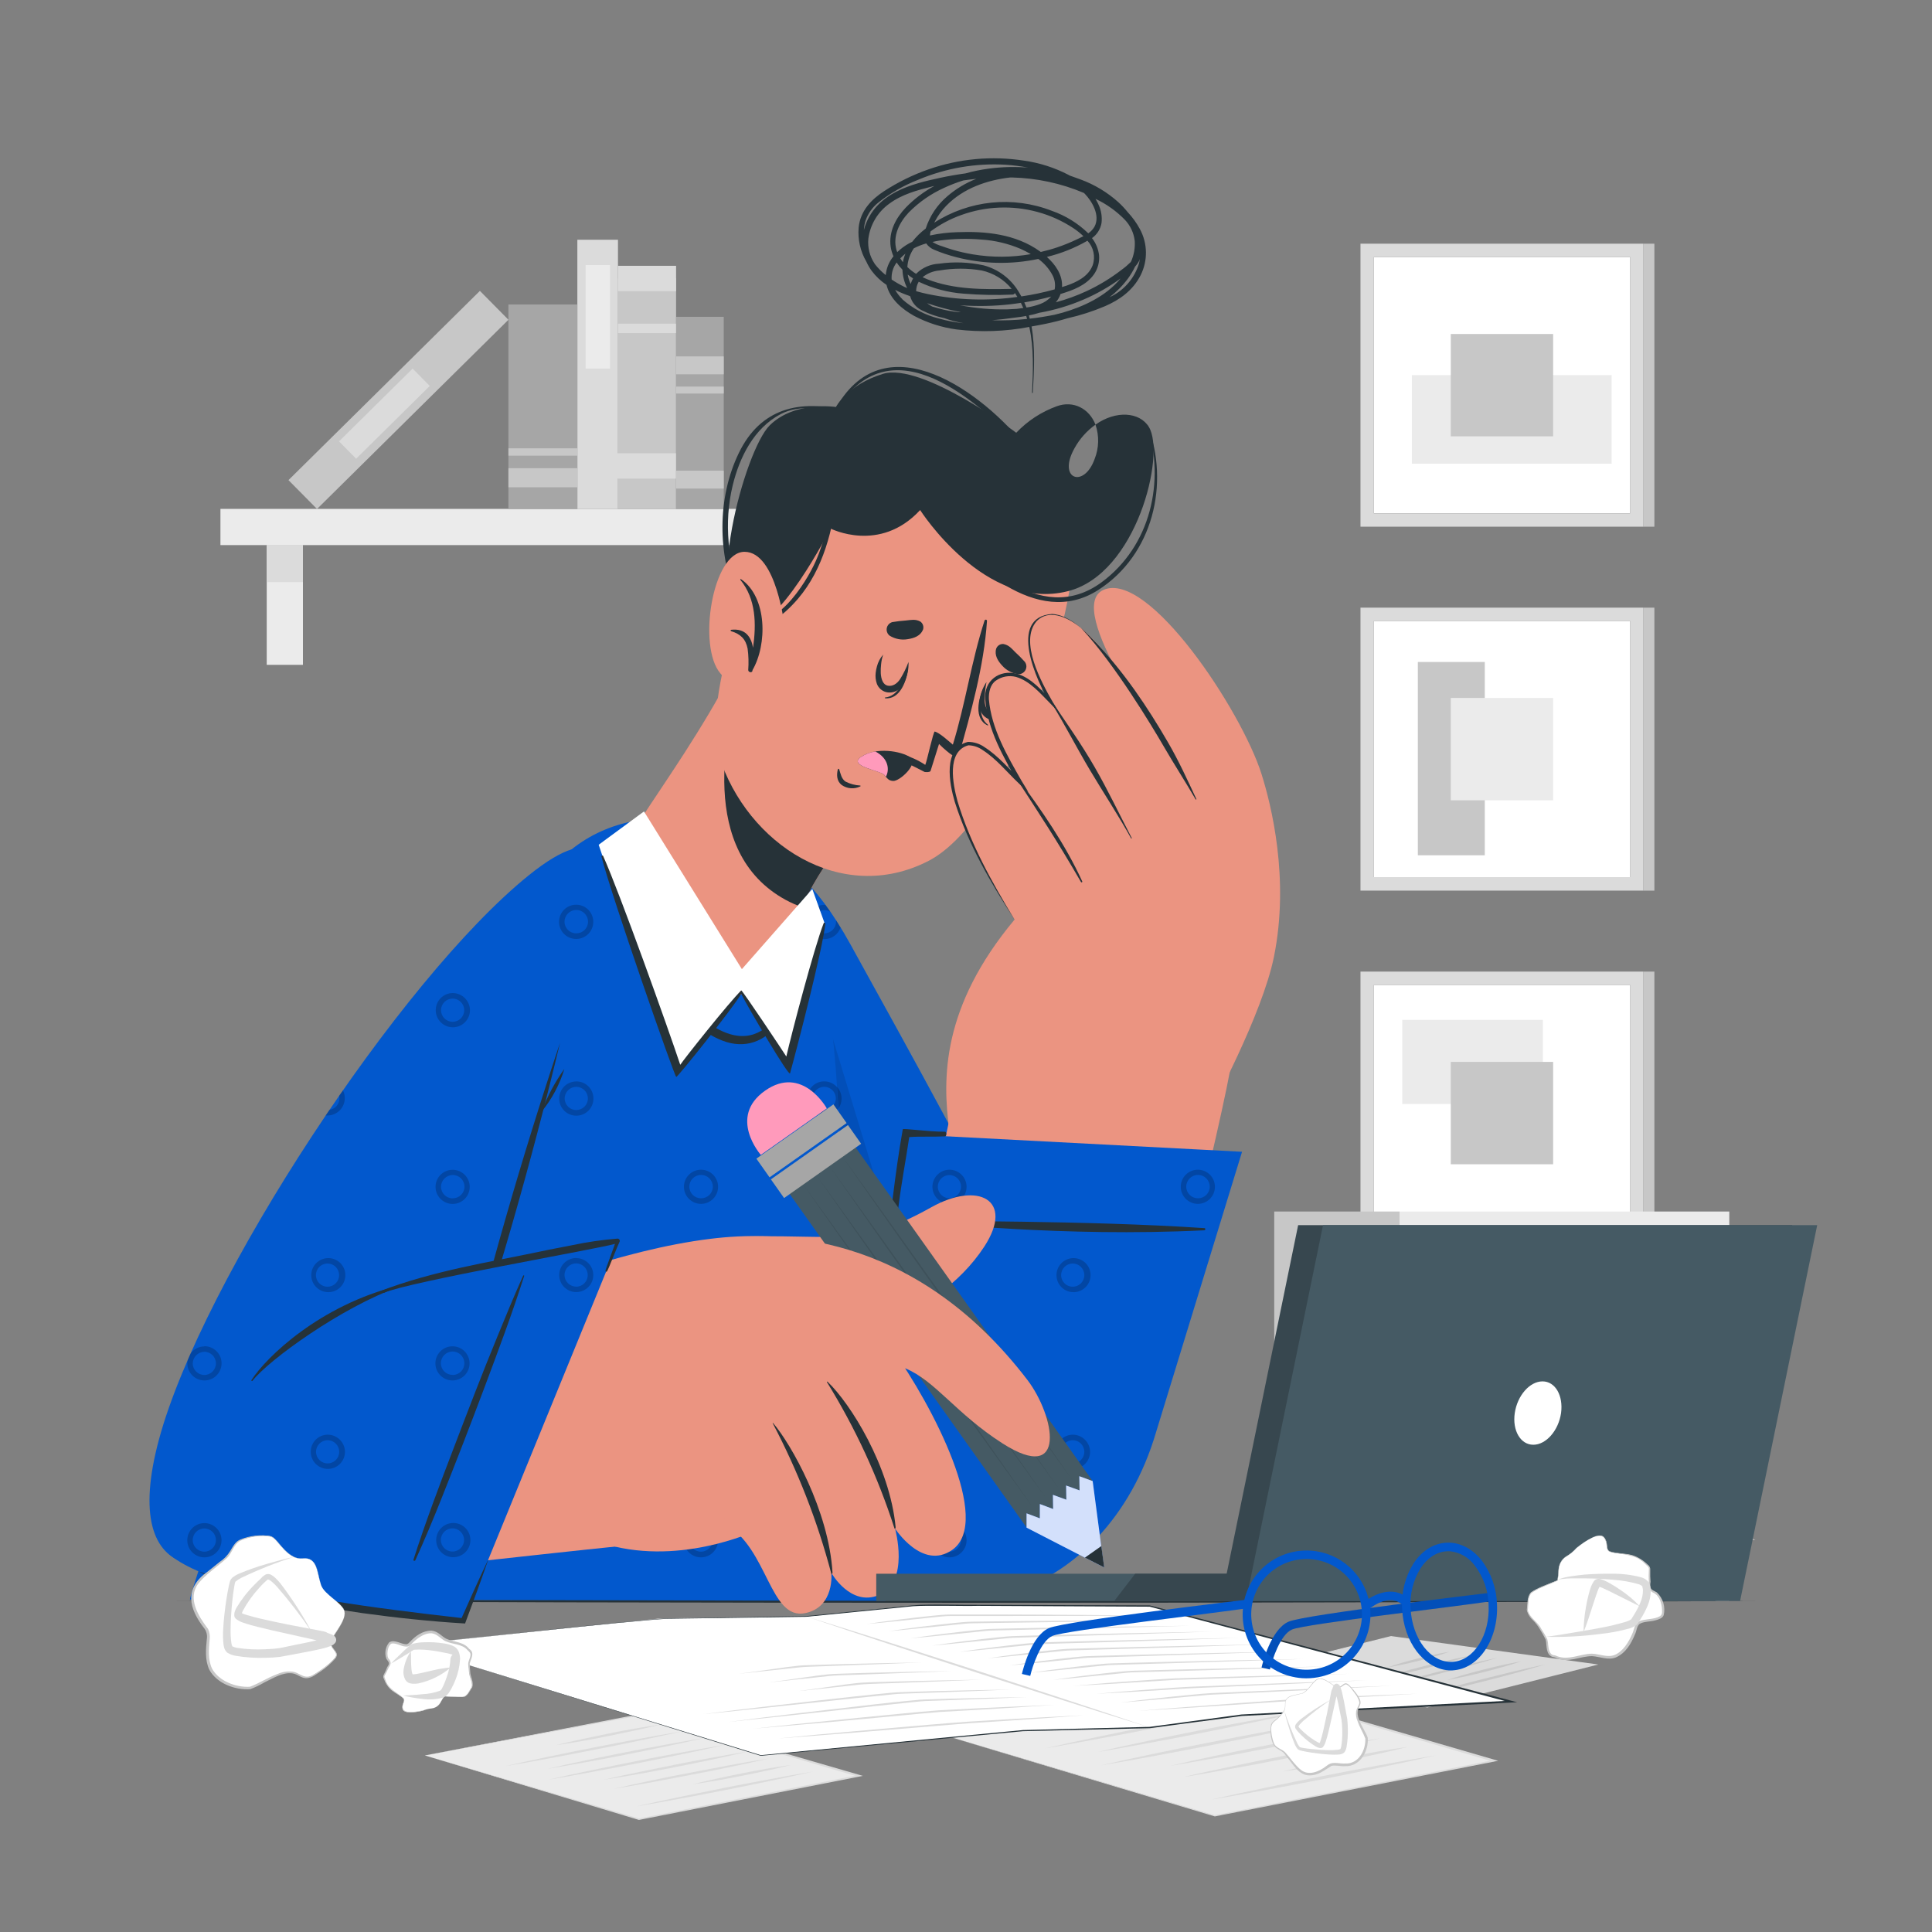 <?xml version="1.0" encoding="UTF-8"?>
<svg id="Layer_1" xmlns="http://www.w3.org/2000/svg" version="1.1" viewBox="0 0 500 500">
  <rect x="0" y="0" width="500" height="500" fill="#808080" stroke="none"/>
  <!-- Generator: Adobe Illustrator 29.8.1, SVG Export Plug-In . SVG Version: 2.1.1 Build 2)  -->
  <defs>
    <style>
      .st0, .st1, .st2 {
        isolation: isolate;
      }

      .st0, .st3 {
        opacity: .1;
      }

      .st1 {
        opacity: .2;
      }

      .st4 {
        fill: #0258cd;
      }

      .st5 {
        fill: #ebebeb;
      }

      .st6 {
        fill: #dbdbdb;
      }

      .st7 {
        fill: #eb9481;
      }

      .st8 {
        fill: #37474f;
      }

      .st9 {
        fill: #263238;
      }

      .st10 {
        fill: #c7c7c7;
      }

      .st11 {
        fill: #a6a6a6;
      }

      .st12 {
        fill: #2563eb;
      }

      .st13, .st2 {
        fill: #fff;
      }

      .st14 {
        fill: #ff9abb;
      }

      .st15 {
        fill: #455a64;
      }

      .st2 {
        opacity: .8;
      }
    </style>
  </defs>
  <g id="freepik--background-complete--inject-3">
    <rect class="st13" x="355.54" y="66.52" width="66.33" height="66.33"/>
    <path class="st6" d="M352.09,63.07v73.24h73.23V63.07h-73.23ZM421.87,132.86h-66.33v-66.34h66.33v66.34Z"/>
    <rect class="st5" x="365.39" y="97.08" width="51.7" height="22.93"/>
    <rect class="st10" x="375.46" y="86.44" width="26.49" height="26.49"/>
    <rect class="st10" x="425.32" y="63.07" width="2.83" height="73.24"/>
    <rect class="st13" x="355.54" y="160.71" width="66.33" height="66.33"/>
    <rect class="st10" x="366.94" y="171.32" width="17.32" height="50.03"/>
    <path class="st6" d="M352.09,157.26v73.23h73.23v-73.23h-73.23ZM421.87,227h-66.33v-66.29h66.33v66.29Z"/>
    <rect class="st5" x="375.46" y="180.63" width="26.49" height="26.49"/>
    <rect class="st10" x="425.32" y="157.26" width="2.83" height="73.24"/>
    <rect class="st13" x="355.54" y="254.9" width="66.33" height="66.33"/>
    <rect class="st5" x="362.9" y="263.94" width="36.4" height="21.76"/>
    <path class="st6" d="M352.09,251.45v73.23h73.23v-73.23h-73.23ZM421.87,321.23h-66.33v-66.33h66.33v66.33Z"/>
    <rect class="st10" x="375.46" y="274.82" width="26.49" height="26.49"/>
    <rect class="st10" x="425.32" y="251.45" width="2.83" height="73.24"/>
    <rect class="st5" x="57.05" y="131.7" width="157.8" height="9.37"/>
    <rect class="st5" x="193.5" y="141.07" width="9.37" height="30.99"/>
    <rect class="st6" x="193.5" y="141.07" width="9.37" height="9.58"/>
    <rect class="st5" x="69.03" y="141.07" width="9.37" height="30.99"/>
    <rect class="st6" x="69.03" y="141.07" width="9.37" height="9.58"/>
    <rect class="st10" x="159.93" y="71.99" width="15.04" height="59.72"/>
    <rect class="st6" x="159.93" y="68.79" width="15.04" height="6.56"/>
    <rect class="st6" x="159.94" y="83.77" width="15.04" height="2.44"/>
    <rect class="st6" x="158.06" y="117.3" width="16.91" height="6.56"/>
    <rect class="st6" x="149.42" y="62.05" width="10.51" height="69.66"/>
    <rect class="st5" x="151.56" y="68.6" width="6.31" height="26.79"/>
    <rect class="st10" x="68.29" y="98.25" width="69.66" height="10.51" transform="translate(-42.98 102.39) rotate(-44.67)"/>
    <rect class="st6" x="86.09" y="103.9" width="26.79" height="6.31" transform="translate(-46.53 100.86) rotate(-44.67)"/>
    <rect class="st11" x="131.58" y="78.8" width="17.85" height="52.91"/>
    <rect class="st10" x="131.58" y="121.17" width="17.85" height="4.93"/>
    <rect class="st10" x="131.58" y="116.02" width="17.85" height="1.91"/>
    <rect class="st11" x="174.97" y="81.99" width="12.33" height="49.73"/>
    <rect class="st10" x="174.97" y="121.81" width="12.33" height="4.63"/>
    <rect class="st10" x="174.97" y="92.24" width="12.33" height="4.63"/>
    <rect class="st10" x="174.97" y="100.05" width="12.33" height="1.8"/>
    <rect class="st5" x="362.2" y="313.54" width="85.34" height="100.8"/>
    <rect class="st10" x="329.77" y="313.54" width="32.43" height="100.8"/>
    <polygon class="st10" points="447.54 375.08 362.2 375.08 428.85 377.11 447.54 375.08"/>
    <polygon class="st10" points="362.2 404.85 447.54 404.85 380.89 406.87 362.2 404.85"/>
    <polygon class="st10" points="447.54 353.14 393.48 353.14 441.54 354.79 447.54 353.14"/>
    <polygon class="st10" points="362.2 393.3 416.26 393.3 368.2 394.95 362.2 393.3"/>
    <polygon class="st10" points="362.2 340.46 416.26 340.46 368.2 342.11 362.2 340.46"/>
    <polygon class="st10" points="427.07 344.4 366.1 344.4 376.26 345.39 427.07 344.4"/>
    <polygon class="st10" points="439.24 383.5 378.28 383.5 388.44 384.49 439.24 383.5"/>
    <polygon class="st10" points="447.48 324.64 386.51 324.64 396.68 325.63 447.48 324.64"/>
    <polygon class="st5" points="401.75 360.62 362.2 360.62 355.14 363.26 401.75 360.62"/>
    <polygon class="st5" points="392.22 386.94 352.67 386.94 345.61 389.58 392.22 386.94"/>
    <polygon class="st5" points="400.92 398.54 361.37 398.54 354.3 401.18 400.92 398.54"/>
    <polygon class="st5" points="400.92 329.79 361.37 329.79 354.3 332.43 400.92 329.79"/>
    <polygon class="st6" points="458.43 360.62 418.88 360.62 411.82 363.26 458.43 360.62"/>
    <polygon class="st5" points="408.05 331.11 447.6 331.11 454.66 333.75 408.05 331.11"/>
    <polygon class="st5" points="405.55 391.98 445.1 391.98 452.17 394.62 405.55 391.98"/>
    <polygon class="st6" points="407.69 395.9 447.23 395.9 454.3 398.54 407.69 395.9"/>
    <polygon class="st10" points="362.2 386.94 330.44 386.94 323.38 389.58 362.2 386.94"/>
    <polygon class="st10" points="351.12 375.08 326.49 375.08 329.77 372.93 351.12 375.08"/>
  </g>
  <g id="freepik--Table--inject-3">
    <path class="st9" d="M45.75,414.34c130.86-.61,277.64-.62,408.5,0-130.86.61-277.64.61-408.5,0Z"/>
  </g>
  <g id="freepik--Sheets--inject-3">
    <polygon class="st6" points="318.87 433.68 360.04 423.56 412.35 430.85 369.4 441.72 318.87 433.68"/>
    <path class="st6" d="M318.87,433.68l41.13-10.27s52.34,7.22,52.39,7.19l1.27.18-1.25.31-43,10.8s-50.51-8.22-50.54-8.21ZM318.87,433.68s50.78,7.88,50.49,7.87l42.93-10.94v.49s-52.5-7.4-52.24-7.39l-41.21,10,.03-.03Z"/>
    <path class="st10" d="M367.76,438.9c2.54-.78,5.15-1.5,7.77-2.22s5.28-1.41,8-2.09,5.37-1.34,8.11-2l4.12-.95c1.4-.3,2.77-.61,4.19-.89-1.26.39-2.56.75-3.84,1.13l-3.97,1.12c-2.61.72-5.28,1.4-7.95,2.08s-5.38,1.35-8.12,2-5.48,1.24-8.31,1.82Z"/>
    <path class="st10" d="M374.57,434.78c2.91-1,6-1.84,9.21-2.66s6.45-1.56,9.92-2.18c-2.91,1-6,1.85-9.21,2.67s-6.49,1.56-9.92,2.17Z"/>
    <path class="st10" d="M355.36,437.25c2.53-.78,5.14-1.5,7.76-2.22s5.29-1.4,7.95-2.09,5.38-1.34,8.12-2l4.12-1c1.39-.3,2.77-.62,4.19-.9-1.26.39-2.57.76-3.85,1.14l-3.91,1.08c-2.62.72-5.29,1.41-8,2.09s-5.37,1.34-8.11,2-5.45,1.32-8.27,1.9Z"/>
    <path class="st10" d="M353.77,435.26c4.31-1.35,8.84-2.55,13.41-3.72s9.25-2.27,14.12-3.24c-4.31,1.35-8.83,2.55-13.41,3.72s-9.25,2.27-14.12,3.24Z"/>
    <path class="st10" d="M359.16,431.51c2.37-.87,5-1.58,7.61-2.26s5.39-1.3,8.32-1.78c-2.37.87-5,1.58-7.61,2.26s-5.39,1.27-8.32,1.78Z"/>
    <polygon class="st5" points="109.95 454.31 167.09 443.49 222.21 459.6 165.37 470.8 109.95 454.31"/>
    <path class="st6" d="M110,454.31l57.13-11,55.19,16,1,.29-1,.19-56.96,11.21-55.36-16.69ZM110,454.31s55.7,16.38,55.38,16.33l56.82-11.28v.48s-55.35-16.24-55-16.18l-57.2,10.65Z"/>
    <path class="st6" d="M164.57,467.52c3.72-.86,7.49-1.67,11.27-2.46s7.58-1.56,11.39-2.32,7.64-1.49,11.49-2.19l5.79-1.06c1.94-.33,3.87-.68,5.83-1-1.86.44-3.74.84-5.61,1.26l-5.66,1.2c-3.77.8-7.58,1.56-11.39,2.32s-7.64,1.49-11.5,2.19-7.71,1.42-11.61,2.06Z"/>
    <path class="st6" d="M179.21,461.78c4.07-1,8.28-1.93,12.52-2.78s8.55-1.62,13-2.24c-4.07,1.05-8.28,1.93-12.52,2.78s-8.57,1.62-13,2.24Z"/>
    <path class="st6" d="M158.94,462.93c3.25-.77,6.55-1.48,9.86-2.19s6.64-1.37,10-2,6.7-1.3,10.09-1.91l5.08-.91c1.71-.29,3.4-.59,5.13-.86-1.62.39-3.27.74-4.91,1.12l-4.95,1.06c-3.31.71-6.65,1.38-10,2s-6.7,1.31-10.09,1.92-6.78,1.22-10.21,1.77Z"/>
    <path class="st6" d="M156.28,460.6c3-.72,6.06-1.38,9.12-2s6.14-1.27,9.24-1.89,6.2-1.21,9.34-1.77l4.71-.84c1.59-.26,3.16-.54,4.76-.78-1.5.36-3,.7-4.54,1.05l-4.58,1c-3.06.65-6.15,1.27-9.24,1.89s-6.21,1.21-9.35,1.77-6.27,1.07-9.46,1.57Z"/>
    <path class="st6" d="M142,460.56c3.72-.87,7.5-1.67,11.27-2.46s7.59-1.56,11.39-2.32,7.64-1.49,11.5-2.2l5.78-1.05c2-.33,3.88-.68,5.84-1-1.86.43-3.75.84-5.61,1.26l-5.66,1.2c-3.78.8-7.59,1.56-11.4,2.32s-7.64,1.48-11.49,2.19-7.62,1.42-11.62,2.06Z"/>
    <path class="st6" d="M141.57,457.8c3.29-.78,6.63-1.5,10-2.21s6.72-1.39,10.1-2.06,6.78-1.32,10.21-1.94l5.14-.92c1.73-.29,3.44-.6,5.19-.87-1.65.39-3.32.75-5,1.13l-5,1.07c-3.35.72-6.73,1.39-10.11,2.07s-6.78,1.32-10.2,1.93-6.85,1.24-10.33,1.8Z"/>
    <path class="st6" d="M130.78,457.07c3.72-.86,7.49-1.66,11.27-2.46s7.58-1.56,11.39-2.31,7.64-1.49,11.5-2.2l5.78-1.05c1.95-.33,3.88-.68,5.83-1-1.85.43-3.74.84-5.61,1.26l-5.66,1.2c-3.77.8-7.58,1.56-11.39,2.31s-7.64,1.49-11.49,2.2-7.71,1.41-11.62,2.05Z"/>
    <path class="st6" d="M143.87,451.65c4.33-1.1,8.8-2,13.3-2.94s9.07-1.72,13.75-2.39c-4.33,1.1-8.8,2-13.3,2.93s-9.06,1.75-13.75,2.4Z"/>
    <polygon class="st5" points="244 448.96 316.6 435.21 386.65 455.68 314.41 469.92 244 448.96"/>
    <path class="st6" d="M244,449l72.6-14s70.09,20.41,70.12,20.4l1,.29-1,.2-72.32,14.2s-70.35-21.09-70.4-21.09ZM244,449s70.72,20.85,70.38,20.79l72.22-14.31v.48s-70.28-20.59-69.95-20.54l-72.65,13.58Z"/>
    <path class="st6" d="M313.39,465.75c4.73-1.1,9.52-2.12,14.33-3.13s9.63-2,14.47-2.95,9.71-1.89,14.61-2.78l7.35-1.34c2.47-.42,4.92-.86,7.41-1.26-2.36.55-4.75,1.06-7.13,1.6l-7.19,1.52c-4.8,1-9.64,2-14.48,2.95s-9.71,1.89-14.6,2.78-9.8,1.79-14.77,2.61Z"/>
    <path class="st6" d="M332,458.46c5.18-1.33,10.53-2.46,15.92-3.54s10.86-2.05,16.48-2.85c-5.17,1.34-10.52,2.46-15.91,3.54s-10.86,2.05-16.49,2.85Z"/>
    <path class="st6" d="M306.24,459.91c4.13-1,8.33-1.88,12.53-2.77s8.44-1.75,12.69-2.59,8.51-1.66,12.82-2.44l6.45-1.16c2.18-.36,4.33-.75,6.52-1.09-2.06.5-4.16.95-6.24,1.43l-6.29,1.35c-4.2.9-8.45,1.74-12.69,2.59s-8.52,1.66-12.82,2.43-8.6,1.56-12.97,2.25Z"/>
    <path class="st6" d="M302.86,457c3.82-.92,7.7-1.76,11.59-2.59s7.81-1.62,11.74-2.41,7.89-1.53,11.87-2.25l6-1.06c2-.33,4-.69,6-1-1.9.47-3.84.89-5.76,1.33l-5.82,1.26c-3.89.84-7.82,1.62-11.75,2.41s-7.88,1.53-11.87,2.24-7.95,1.39-12,2.07Z"/>
    <path class="st6" d="M284.77,456.9c4.73-1.1,9.52-2.12,14.32-3.13s9.64-2,14.48-2.94,9.71-1.9,14.61-2.79l7.35-1.34c2.47-.42,4.92-.86,7.41-1.26-2.36.55-4.76,1.06-7.13,1.6l-7.19,1.53c-4.8,1-9.64,2-14.48,2.94s-9.71,1.89-14.61,2.79-9.79,1.78-14.76,2.6Z"/>
    <path class="st6" d="M284.17,453.4c4.18-1,8.43-1.91,12.68-2.81s8.55-1.76,12.84-2.62,8.62-1.68,13-2.46l6.53-1.18c2.2-.37,4.38-.76,6.59-1.1-2.08.5-4.21,1-6.31,1.44l-6.4,1.33c-4.25.91-8.54,1.77-12.84,2.62s-8.61,1.68-13,2.47-8.67,1.6-13.09,2.31Z"/>
    <path class="st6" d="M270.46,452.48c4.73-1.1,9.52-2.12,14.32-3.13s9.64-2,14.48-3,9.7-1.89,14.6-2.78l7.35-1.34c2.48-.42,4.93-.86,7.42-1.26-2.36.55-4.76,1.06-7.13,1.6l-7.19,1.52c-4.8,1-9.64,2-14.48,2.95s-9.71,1.89-14.61,2.78-9.79,1.84-14.76,2.66Z"/>
    <path class="st6" d="M287.09,445.58c5.51-1.4,11.18-2.59,16.9-3.73s11.52-2.19,17.48-3.05c-5.5,1.4-11.18,2.59-16.9,3.73s-11.52,2.19-17.48,3.05Z"/>
    <path class="st13" d="M104.44,425.75l92.44,28.57,67.85-6.44,32.87-.8,23.71-3.18,69.7-3.53-93.47-24.73s-57.85-.3-60.55-.13-28.37,2.83-28.37,2.83c0,0-35.82.39-38.26.57s-65.92,6.84-65.92,6.84Z"/>
    <path class="st9" d="M104.44,425.75s92.57,28.51,92.44,28.49l67.85-6.5,32.85-.83,23.7-3.2,69.72-3.59-.05.49-93.4-24.8-44.55-.22c-3.89.1-12.93-.18-16.69.1l-27.7,2.74-35.93.5c-11.59.65-56,5.73-68.25,6.82h.01ZM104.44,425.75c12.57-1.16,56.59-6.24,68.25-6.93l35.93-.58c4.18-.43,24-2.4,27.69-2.78s12.85-.07,16.7-.12l44.53.13s93.48,24.66,93.53,24.66l1.56.41-1.61.08-69.69,3.47-23.72,3.16-32.87.78-67.85,6.37s-92.42-28.64-92.45-28.65h0Z"/>
    <polygon class="st6" points="208.62 418.33 219.91 421.85 231.12 425.39 253.44 432.54 275.61 439.77 286.64 443.41 297.6 447.08 286.31 443.57 275.1 440.02 252.78 432.87 230.61 425.65 219.58 422.01 208.62 418.33"/>
    <path class="st6" d="M182,443.61c6.42-.81,12.87-1.59,19.36-2.33,6.47-.77,13-1.47,19.5-2.2,3.25-.36,6.53-.69,9.84-1,.86-.09,1.75-.14,2.61-.16l2.58-.08,5.18-.16c6.91-.17,13.83-.33,20.78-.43-6.85.3-13.72.55-20.59.8l-5.16.18c-1.69.08-3.48.09-5,.26-3.27.32-6.52.69-9.79,1l-19.6,2.09c-6.55.7-13.1,1.42-19.71,2.03Z"/>
    <path class="st6" d="M206.67,437.64c6.59-.84,11.94-1.76,15.35-2.09.88-.08,1.8-.13,2.68-.16l2.66-.09,5.31-.15c7.11-.18,14.22-.35,21.36-.46-7,.32-14.1.57-21.16.84l-5.3.18c-1.74.09-3.58.1-5.17.27-3.4.33-8.97,1.02-15.73,1.66Z"/>
    <path class="st6" d="M198.9,435.41c6.6-.84,11.95-1.76,15.36-2.09.88-.08,1.8-.13,2.68-.15l2.66-.09,5.31-.16c7.11-.18,14.22-.35,21.36-.45-7,.31-14.11.56-21.16.83l-5.3.19c-1.74.08-3.58.09-5.17.26-3.37.33-8.97.99-15.74,1.66Z"/>
    <path class="st6" d="M191.14,433.18c6.6-.84,12-1.75,15.36-2.08.88-.09,1.79-.14,2.68-.16l2.65-.09,5.32-.16c7.11-.18,14.21-.35,21.35-.45-7,.31-14.1.57-21.15.83l-5.3.19c-1.74.08-3.58.09-5.17.26-3.37.33-8.97.99-15.74,1.66Z"/>
    <path class="st6" d="M188.5,445.64c6.21-.81,12.47-1.58,18.74-2.33s12.59-1.48,18.89-2.2c3.15-.37,6.33-.71,9.52-1,.81-.08,1.59-.16,2.46-.23s1.69-.07,2.53-.1l5-.16c6.72-.17,13.45-.32,20.21-.41-6.66.3-13.34.54-20,.79l-5,.18c-.83,0-1.68.06-2.46.12s-1.56.15-2.35.23l-9.49,1c-6.34.68-12.64,1.42-19,2.09s-12.67,1.38-19.05,2.02Z"/>
    <path class="st6" d="M194.93,447.39c6.34-.71,12.71-1.37,19.1-2,6.37-.67,12.8-1.27,19.21-1.9,3.23-.31,6.39-.62,9.74-.86l10-.52c6.66-.31,13.31-.63,20-.89-6.56.47-13.15.87-19.75,1.27l-9.92.56c-3.18.24-6.41.58-9.63.87-6.45.58-12.85,1.22-19.31,1.79s-12.95,1.13-19.44,1.68Z"/>
    <path class="st6" d="M290,440.63c5.56-.71,11.19-1.34,16.9-1.89,1.43-.13,2.85-.28,4.3-.4.73-.06,1.45-.12,2.23-.16l2.23-.1,8.91-.39c5.93-.27,11.88-.49,17.83-.74s11.9-.47,17.86-.69c-5.89.32-11.79.63-17.71.93-5.92.29-11.83.59-17.76.86l-8.89.42-2.22.1c-.68,0-1.41.11-2.12.17l-4.3.38c-5.7.53-11.43,1.05-17.26,1.51Z"/>
    <path class="st6" d="M283.79,438.35c5.65-.51,11.35-.97,17.11-1.36,2.89-.2,5.73-.42,8.74-.52l8.82-.35c5.88-.24,11.78-.45,17.67-.67s11.8-.42,17.72-.61c-5.84.29-11.69.57-17.56.84s-11.73.53-17.6.79l-8.81.37c-1.46.05-2.86.16-4.32.24l-4.34.27c-5.77.37-11.58.71-17.43,1Z"/>
    <path class="st6" d="M277.78,436.3c5.74-.51,11.54-1,17.39-1.37,2.94-.2,5.83-.42,8.84-.57l9-.27c6-.18,12.05-.33,18.08-.49s12.07-.3,18.12-.43c-6,.24-12,.47-18,.68-6,.21-12,.42-18,.61-3,.1-6,.18-9,.29l-8.8.54c-5.81.38-11.68.72-17.63,1.01Z"/>
    <path class="st6" d="M272.62,434.75c5.45-.81,11-1.48,16.73-2.07l2.17-.2c.74-.06,1.53-.09,2.28-.11l4.49-.12,9-.23c12-.28,24-.53,36-.74-11.93.41-23.88.78-35.84,1.11l-9,.26-4.48.13c-1.5,0-2.81.19-4.27.32-5.65.54-11.3,1.16-17.08,1.65Z"/>
    <path class="st6" d="M267,432.88c5.42-.82,11-1.49,16.67-2.1l2.16-.2c.74-.06,1.53-.09,2.27-.11l4.48-.13,9-.24c11.95-.29,23.92-.55,35.91-.77-11.89.42-23.8.8-35.73,1.15l-8.94.26-4.46.14c-1.5,0-2.81.2-4.26.32-5.74.56-11.36,1.19-17.1,1.68Z"/>
    <path class="st6" d="M261.33,431c5.43-.82,11-1.5,16.67-2.11l2.17-.2c.73-.06,1.53-.09,2.27-.11l4.47-.13,9-.24c11.96-.29,23.93-.55,35.91-.78-11.89.43-23.81.79-35.73,1.16l-8.94.26-4.46.14c-1.5,0-2.8.2-4.26.32-5.71.58-11.34,1.22-17.1,1.69Z"/>
    <path class="st6" d="M255.68,429.16c5.59-.84,11.33-1.54,17.17-2.15.73-.08,1.46-.15,2.22-.21s1.58-.09,2.34-.12l4.61-.12,9.22-.25c12.3-.29,24.63-.55,37-.78-12.24.43-24.5.82-36.77,1.17l-9.21.27-4.59.14c-1.54,0-2.88.2-4.38.33-5.88.56-11.67,1.22-17.61,1.72Z"/>
    <path class="st6" d="M248.36,427.5c5.59-.84,11.33-1.53,17.16-2.15l2.23-.2c.76-.07,1.58-.1,2.34-.12l4.61-.13,9.22-.24c12.3-.3,24.63-.56,37-.79-12.24.44-24.51.81-36.77,1.18l-9.21.26-4.59.15c-1.54,0-2.89.2-4.39.32-5.88.57-11.66,1.22-17.6,1.72Z"/>
    <path class="st6" d="M241.24,425.88c5.59-.84,11.32-1.54,17.16-2.15.73-.08,1.47-.15,2.23-.21s1.57-.1,2.34-.12l4.6-.13,9.22-.24c12.31-.3,24.64-.56,37-.78-12.24.43-24.5.82-36.78,1.17l-9.2.26-4.6.15c-1.54,0-2.88.2-4.38.33-5.83.56-11.66,1.21-17.59,1.72Z"/>
    <path class="st6" d="M235.59,424c5.58-.83,11.31-1.53,17.14-2.14.73-.08,1.46-.15,2.22-.21s1.57-.1,2.34-.11l4.62-.11,9.23-.17c12.33-.21,24.67-.38,37-.52-12.27.34-24.56.64-36.85.9l-9.21.21-4.6.11c-1.53,0-2.88.2-4.37.33-5.81.57-11.59,1.22-17.52,1.71Z"/>
    <path class="st6" d="M230,422.15c5.57-.84,11.29-1.53,17.1-2.14.73-.08,1.46-.15,2.22-.21s1.57-.1,2.35-.11l4.63-.07,9.25-.11c12.34-.11,24.7-.18,37.07-.21-12.29.24-24.6.44-36.92.6l-9.24.13-4.6.08c-1.5,0-2.87.2-4.35.33-5.88.56-11.65,1.21-17.51,1.71Z"/>
    <path class="st6" d="M224.3,420.29c5.56-.84,11.27-1.53,17.07-2.14.73-.08,1.46-.15,2.22-.21s1.56-.1,2.35-.11h13.92c6.18,0,12.38.06,18.57.1s12.38.11,18.58.19c-12.33.06-24.67.09-37,.09h-13.87c-1.48,0-2.86.2-4.33.32-5.81.61-11.6,1.26-17.51,1.76Z"/>
    <path class="st6" d="M201.46,449.91c6.48-.67,12.98-1.28,19.51-1.85,6.51-.6,13.07-1.14,19.61-1.71,3.28-.28,6.53-.54,9.9-.78l10-.6c6.68-.38,13.37-.75,20.1-1.07-6.59.52-13.22,1-19.85,1.43l-10,.65c-3.25.24-6.54.55-9.82.8l-19.7,1.61c-6.55.52-13.13,1.04-19.75,1.52Z"/>
    <path class="st6" d="M294.64,442.77c5.9-.5,11.82-.97,17.77-1.4,5.94-.46,11.91-.87,17.88-1.3,3-.21,5.95-.41,9-.58l9.1-.42c6.08-.27,12.16-.53,18.28-.74-6,.39-12,.72-18.07,1.05l-9.07.47c-3,.17-6,.41-9,.6l-17.94,1.2c-5.95.39-11.93.77-17.95,1.12Z"/>
  </g>
  <g id="freepik--Character--inject-3">
    <path class="st4" d="M220.06,244.34c33.67,60.94,64.74,116.93,60.11,134.56-11,41.91-37.49,34.57-41.48,32.88-27.22-11.55-48.45-105.54-52-154.47-3.23-43.66,15.41-45.49,33.37-12.97Z"/>
    <path class="st1" d="M245.71,302.72c-2.44.01-4.41,2-4.4,4.44.01,2.44,2,4.41,4.44,4.4,2.44-.01,4.41-2,4.4-4.44-.02-2.44-2-4.4-4.44-4.4ZM245.71,310.11c-1.66,0-3-1.34-3-3h0c0-1.66,1.34-3,3-3s3,1.34,3,3c0,1.66-1.34,3-3,3h0ZM245.71,348.45c-2.44.01-4.41,2-4.4,4.44.01,2.44,2,4.41,4.44,4.4,2.44-.01,4.41-2,4.4-4.44-.02-2.44-2-4.4-4.44-4.4ZM245.71,355.84c-1.66,0-3-1.34-3-3h0c0-1.66,1.34-3,3-3s3,1.34,3,3c0,1.66-1.34,3-3,3h0ZM245.71,394.18c-2.45,0-4.43,1.99-4.42,4.44,0,2.45,1.99,4.43,4.44,4.42,2.45,0,4.43-1.99,4.42-4.44,0-.02,0-.04,0-.06-.04-2.42-2.02-4.37-4.44-4.36h0ZM245.71,401.57c-1.66,0-3-1.34-3-3s1.34-3,3-3,3,1.34,3,3c0,1.66-1.34,3-3,3h0ZM277.62,378.73c-1.66,0-3-1.34-3-3s1.34-3,3-3c1.43-.01,2.67.96,3,2.35.02-.9-.02-1.81-.11-2.71h0c-.81-.66-1.83-1.01-2.88-1-2.44.12-4.33,2.19-4.21,4.64.11,2.28,1.93,4.11,4.21,4.21.85,0,1.69-.24,2.41-.7,0-.18.09-.36.14-.54.19-.73.32-1.48.38-2.24-.44,1.23-1.63,2.04-2.94,1.99h0ZM216.36,238.14c.01.13.01.27,0,.4,0,1.66-1.34,3-3,3s-3-1.34-3-3,1.34-3,3-3h0c.53,0,1.05.13,1.51.4-.42-.61-.83-1.19-1.25-1.76h-.26c-2.45,0-4.43,1.99-4.43,4.43,0,2.45,1.99,4.43,4.43,4.43,1.89,0,3.56-1.2,4.18-2.98-.4-.68-.79-1.31-1.19-1.92ZM213.36,279.87c-2.45,0-4.43,1.99-4.42,4.44,0,2.45,1.99,4.43,4.44,4.42,2.45,0,4.43-1.99,4.42-4.44,0-.02,0-.04,0-.06-.04-2.42-2.02-4.37-4.44-4.36ZM213.36,287.27c-1.66,0-3-1.34-3-3s1.34-3,3-3,3,1.34,3,3-1.34,3-3,3h0ZM213.36,325.6c-2.44.02-4.4,2-4.38,4.44s2,4.4,4.44,4.38c2.43-.02,4.39-1.99,4.38-4.42-.02-2.44-2-4.41-4.44-4.4h0ZM213.36,333c-1.66,0-3-1.34-3-3s1.34-3,3-3,3,1.34,3,3h0c0,1.66-1.34,3-3,3h0ZM213.36,371.29c-.61,0-1.22.13-1.78.39.16.44.33.88.51,1.31.4-.19.83-.29,1.27-.29,1.66-.08,3.06,1.21,3.13,2.86.06,1.37-.82,2.61-2.13,3.01.19.43.37.86.56,1.28,1.74-.64,2.89-2.31,2.88-4.16-.03-2.43-2.01-4.39-4.44-4.4h0Z"/>
    <path class="st0" d="M258.7,410.89c-6.29,2.93-13.48,3.25-20,.89-27.22-11.55-48.45-105.54-52-154.47-2.06-28.07,4.91-38.85,14.93-34.31l57.07,187.89Z"/>
    <path class="st4" d="M229.16,414.29l-180-.34c.48-4.06,49.11-153.9,98.6-194,19.7-15.94,49.63-5.8,57.41,6.36,18.07,28.24,11,136.89,13.54,149,2.97,14.19,10.45,38.98,10.45,38.98Z"/>
    <path class="st1" d="M185.4,213.68c-.81-.23-1.64-.45-2.48-.64,1.46.78,2.02,2.59,1.25,4.06-.53,1-1.58,1.62-2.72,1.59-1.66.06-3.05-1.23-3.11-2.89-.06-1.66,1.23-3.05,2.88-3.11h0c-.82-.16-1.65-.3-2.49-.42h0c-1.05.82-1.66,2.08-1.67,3.41,0,2.44,1.97,4.42,4.42,4.42,2.44,0,4.42-1.97,4.42-4.42h0c0-.71-.17-1.39-.5-2.01ZM181.4,256.98c-2.45,0-4.43,1.99-4.42,4.44,0,2.45,1.99,4.43,4.44,4.42s4.43-1.99,4.42-4.44c0,0,0,0,0,0-.03-2.41-1.98-4.36-4.39-4.39l-.05-.02ZM181.4,264.42c-1.66,0-3-1.34-3-3s1.34-3,3-3,3,1.34,3,3h0c0,1.64-1.31,2.97-2.95,3h-.05ZM181.4,302.72c-2.44.01-4.41,2-4.4,4.44.01,2.44,2,4.41,4.44,4.4,2.44-.01,4.41-2,4.4-4.44,0-2.42-1.97-4.39-4.39-4.4h-.05ZM181.4,310.11c-1.66,0-3-1.34-3-3h0c0-1.68,1.36-3.04,3.04-3.04s3.04,1.36,3.04,3.04c0,1.66-1.34,3-3,3,0,0-.01,0-.02,0h-.05ZM181.4,348.45c-2.44.01-4.41,2-4.4,4.44.01,2.44,2,4.41,4.44,4.4,2.44-.01,4.41-2,4.4-4.44,0-2.42-1.97-4.39-4.39-4.4h-.05ZM181.4,355.84c-1.66,0-3-1.34-3-3h0c0-1.68,1.36-3.04,3.04-3.04s3.04,1.36,3.04,3.04c0,1.66-1.34,3-3,3,0,0-.01,0-.02,0h-.05ZM181.4,394.18c-2.45,0-4.43,1.99-4.42,4.44,0,2.45,1.99,4.43,4.44,4.42,2.45,0,4.43-1.99,4.42-4.44,0-.02,0-.04,0-.06-.02-2.41-1.98-4.35-4.39-4.36h-.05ZM181.4,401.57c-1.66,0-3-1.34-3-3s1.34-3,3-3,3,1.34,3,3h0c0,1.64-1.31,2.97-2.95,3h-.05ZM210.64,239.92c-.18-.34-.29-.72-.31-1.1h0c-.25-.87-.51-1.7-.77-2.52-.42.68-.65,1.47-.65,2.27-.01,1.68.92,3.23,2.41,4-.17-.95-.39-1.81-.63-2.65h-.05ZM216.55,281.27c-1.67-1.79-4.47-1.89-6.26-.22-1.79,1.67-1.89,4.47-.22,6.26,1.67,1.79,4.47,1.89,6.26.22.21-.2.4-.42.57-.65-.06-1.88-.17-3.75-.3-5.61h-.05ZM213.31,287.27c-1.66,0-3-1.34-3-3s1.34-3,3-3,3,1.34,3,3c0,1.64-1.31,2.97-2.95,3h-.05ZM213.31,325.6c-2.44.04-4.37,2.05-4.33,4.49s2.05,4.37,4.49,4.33c2.41-.04,4.34-2.01,4.33-4.42-.02-2.44-2-4.41-4.44-4.4h-.05ZM213.31,333c-1.66,0-3-1.34-3-3s1.34-3,3-3,3,1.34,3,3h0c0,1.64-1.31,2.97-2.95,3h-.05ZM213.31,371.29c-2.45,0-4.43,1.99-4.42,4.44,0,2.45,1.99,4.43,4.44,4.42,2.45,0,4.43-1.99,4.42-4.44,0,0,0-.01,0-.02-.04-2.41-1.98-4.36-4.39-4.4h-.05ZM213.31,378.73c-1.66,0-3-1.34-3-3s1.34-3,3-3,3,1.34,3,3h0c0,1.64-1.31,2.97-2.95,3h-.05ZM117.36,257c-.32.49-.63,1-.94,1.49.24-.06.48-.09.72-.09,1.66,0,3,1.34,3,3s-1.34,3-3,3h0c-1.4,0-2.62-.98-2.92-2.35l-.89,1.48c.76,1.39,2.22,2.27,3.81,2.28,2.44.06,4.47-1.87,4.53-4.31s-1.87-4.47-4.31-4.53v.03ZM117.14,302.73c-2.44,0-4.42,1.98-4.42,4.42,0,2.44,1.98,4.41,4.42,4.42,2.44,0,4.42-1.97,4.42-4.42s-1.97-4.42-4.42-4.42h0ZM117.14,310.12c-1.66,0-3-1.34-3-3h0c0-1.68,1.36-3.04,3.04-3.04s3.03,1.36,3.03,3.04c0,1.66-1.35,3-3.01,2.99-.02,0-.04,0-.06,0h0ZM117.14,348.46c-2.44,0-4.42,1.98-4.42,4.42,0,2.44,1.98,4.41,4.42,4.42,2.44,0,4.42-1.97,4.42-4.42s-1.97-4.42-4.42-4.42h0ZM117.14,355.85c-1.66,0-3-1.34-3-3s1.36-3.04,3.04-3.04,3.03,1.36,3.03,3.04c0,1.66-1.35,3-3.01,2.99-.02,0-.04,0-.06,0h0ZM117.14,394.19c-2.44.12-4.33,2.19-4.21,4.64.11,2.28,1.93,4.11,4.21,4.21,2.44.12,4.52-1.77,4.64-4.21.12-2.44-1.77-4.52-4.21-4.64-.14,0-.28,0-.42,0ZM117.14,401.58c-1.66,0-3-1.34-3-3s1.34-3,3-3,3,1.34,3,3-1.34,3-3,3h0ZM149.14,234.15c-2.45,0-4.43,1.99-4.42,4.44,0,2.45,1.99,4.43,4.44,4.42,2.45,0,4.43-1.99,4.42-4.44,0,0,0-.01,0-.02,0-2.44-1.99-4.42-4.43-4.41-.02,0-.03,0-.05,0h.04ZM149.14,241.55c-1.66,0-3-1.34-3-3h0c0-1.68,1.36-3.04,3.04-3.04s3.04,1.36,3.04,3.04c0,1.66-1.35,3-3.01,2.99-.03,0-.07,0-.1,0h.04ZM149.14,279.88c-2.45,0-4.43,1.99-4.42,4.44,0,2.45,1.99,4.43,4.44,4.42,2.45,0,4.43-1.99,4.42-4.44,0-.02,0-.04,0-.06-.02-2.44-2.01-4.39-4.45-4.37-.01,0-.02,0-.03,0h.04ZM149.14,287.28c-1.66,0-3-1.34-3-3s1.34-3,3-3,3,1.34,3,3h0c0,1.66-1.35,3-3.01,2.99-.01,0-.02,0-.03,0h.04ZM149.14,325.61c-2.44.02-4.4,2-4.38,4.44s2,4.4,4.44,4.38c2.44-.02,4.4-2,4.38-4.44,0,0,0-.01,0-.02-.02-2.44-2.01-4.39-4.45-4.37-.01,0-.02,0-.03,0h.04ZM149.14,333.01c-1.66,0-3-1.34-3-3s1.34-3,3-3,3,1.34,3,3c0,1.66-1.35,3-3.01,2.99-.01,0-.02,0-.03,0h.04ZM149.14,371.3c-2.45,0-4.43,1.99-4.42,4.44,0,2.45,1.99,4.43,4.44,4.42,2.45,0,4.43-1.99,4.42-4.44,0,0,0-.01,0-.02-.02-2.45-2.03-4.43-4.48-4.41h.04ZM149.14,378.74c-1.66,0-3-1.34-3-3s1.34-3,3-3,3,1.34,3,3h0c0,1.66-1.35,3-3.01,2.99-.01,0-.02,0-.03,0h.04ZM55.24,394.86l-.46,1.34c1.3,1.02,1.53,2.91.51,4.21-.56.71-1.41,1.13-2.31,1.15h0c-.16.5-.32,1-.48,1.45h.39c2.46,0,4.45-1.99,4.45-4.45,0-.01,0-.03,0-.04-.01-1.5-.81-2.89-2.1-3.66ZM84.79,325.6c-1.26,0-2.46.56-3.28,1.51h0l-1,2.44h0v.39c-.02,2.43,1.93,4.42,4.36,4.45,2.43.12,4.5-1.76,4.61-4.2.12-2.43-1.76-4.5-4.2-4.61-.14,0-.28,0-.42,0l-.08.02ZM84.79,333c-1.66,0-3-1.34-3-3s1.34-3,3-3,3,1.34,3,3-1.34,3-3,3ZM84.79,371.29c-2.45.03-4.4,2.04-4.37,4.49.03,2.45,2.04,4.4,4.49,4.37,2.43-.03,4.39-2.02,4.37-4.46-.05-2.44-2.04-4.4-4.49-4.4ZM84.79,378.73c-1.66,0-3-1.34-3-3s1.34-3,3-3,3,1.34,3,3-1.34,3-3,3Z"/>
    <path class="st7" d="M185.51,258.18c-11.36-2.84-20.74-27.28-21.13-43.35,0-1.11,6-9.48,12.78-20,4.11-6.4,8.53-13.63,12.08-20.51.76-1.43,37.76,32.78,37.76,32.78,0,0-11.7,12.24-17.82,24.28-.48.96-.87,1.97-1.16,3-.06.14-.1.32-.18.5-1.9,5.8-11.35,26.03-22.33,23.3Z"/>
    <path class="st9" d="M191.8,175.86c-4,12.67-11.29,44.53,11.48,57,1.45.79,2.97,1.46,4.54,2,.08-.16.15-.33.19-.5.3-1.03.69-2.03,1.15-3,6.14-12.04,17.84-24.27,17.84-24.27,0,0-26.71-24.68-35.2-31.23Z"/>
    <path class="st7" d="M211.35,120c-13.19,12.26-30.31,59.89-25.28,75.64,7.29,22.84,31.68,38.77,54.23,27.16,21.85-11.26,43.06-73.72,36.28-89.32-9.99-23.01-45.73-31.64-65.23-13.48Z"/>
    <path class="st9" d="M276.36,153c-21.41,5.4-38.23-21-38.23-21-10.44,11.32-23.19,4.78-23.19,4.78,0,0-14.06,27.68-21.65,24.8-11.59-4.37-.6-45.12,5.93-51.52s17.12-4.73,17.12-4.73c0,0,2.94-5.74,12.15-8.57,10.18-3.08,34.51,15.24,34.51,15.24,2.92-3.08,6.52-5.43,10.51-6.87,4.27-1.55,8.39.61,10,4.77-2.25,1.6-4.1,3.68-5.43,6.1-4.5,8,2.42,10.51,5.2,2.81,1.14-2.85,1.22-6.01.23-8.91,5.26-3.75,11.44-3.32,13.83.62,4.34,7.13-3.17,38.03-20.98,42.48Z"/>
    <path class="st9" d="M216.69,127.09c.05-.22-.09-.43-.3-.48-.22-.05-.43.09-.48.3,0,.03-.01.06,0,.1-1.12,6.17-2.23,12.42-4.8,18.22s-11,19.23-18.79,14.41c-.17-.09-.38-.03-.48.14-.07.13-.05.3.06.41,4.54,4.7,11-1,14.61-5.23,6.58-7.7,9.12-18.06,10.19-27.87Z"/>
    <path class="st9" d="M297,110c0-.07-.13,0-.11,0,4.69,14.53.91,31.33-11.81,40.7-16,11.78-33-5.92-42.92-17.13-.48-.55-1.39.12-.91.69,9.48,11.29,27,28.65,42.92,18.46,14.25-9.09,18.58-27.59,12.83-42.72Z"/>
    <path class="st9" d="M218.8,106.27c-11.86-3-22-.63-27.61,11s-5.49,26.13-.45,37.88c.1.25.38.36.62.26s.36-.38.26-.62c-3.07-9.54-4.39-19.29-2-29.17,1.78-7.31,5.5-14.82,12.44-18.46,5-2.62,11.41-1.32,16.66-.46.27.09.36-.36.07-.43Z"/>
    <path class="st9" d="M265.52,115.69c-11-14-36.14-32.68-49-10.41-.1.18.2.37.32.19,14.24-21.81,36.09-1.57,48.17,10.73.29.29.76-.2.51-.51Z"/>
    <path class="st7" d="M203.08,162.38s-2.08-19.54-10.38-19.57-12.24,24.49-6.28,31.44c2.88,3.86,8.34,4.66,12.2,1.78.1-.07.19-.15.29-.22l4.17-13.43Z"/>
    <path class="st9" d="M191.75,149.87c-.11-.08-.23.08-.15.18,4.08,5,4.15,11.45,3.29,17.58-.49-2.81-2-5.06-5.67-4.64-.19,0-.17.31,0,.36,2.41.73,3.76,2,4.26,4.5.25,1.84.3,3.7.16,5.55,0,.6,1,.82,1.1.18,0-.05,0-.09,0-.14,3.86-6.64,3.84-18.91-2.99-23.57Z"/>
    <path class="st9" d="M265.24,171.3c-.79-.89-1.62-1.73-2.5-2.53-1-1-1.65-1.83-3.05-2.1-.83-.07-1.6.43-1.88,1.21-.49,1.67.41,3.14,1.53,4.35,1.09,1.25,2.61,2.05,4.26,2.25,1.1.01,2.01-.87,2.03-1.97,0-.43-.13-.86-.39-1.21Z"/>
    <path class="st9" d="M230.93,161c1.17-.2,2.35-.34,3.54-.42,1.36-.14,2.42-.4,3.69.26.69.47.98,1.34.71,2.13-.66,1.6-2.28,2.19-3.91,2.44-1.63.3-3.32-.03-4.73-.9-.87-.68-1.03-1.93-.35-2.81.27-.34.64-.59,1.05-.7Z"/>
    <path class="st9" d="M217.18,199.1c.37,1.12.59,2.51,1.67,3.19,1.17.59,2.44.93,3.75,1,.07,0,.12.05.12.12,0,.05-.03.09-.07.11-1.56.77-3.41.63-4.83-.37-1.28-1-1.34-2.57-1-4,.04-.27.31-.21.36-.05Z"/>
    <path class="st9" d="M226.78,195.42c6.17.73,9.26,2.76,12.5,4.36.4.07,1.35.1,1.54-.24h0l2.2-7c.76.78,4.69,4.5,5.07,3.16,3.12-11.05,6.58-23.34,7.34-35,.01-.18-.12-.33-.3-.34-.14,0-.27.08-.32.21-3.41,10.5-4.95,21.54-8.21,32.14-1.3-1.08-3.36-3-4.68-3.4-.39,0-2,7.56-2.46,8.64-3.79-2.54-8.35-3.69-12.89-3.24-1.75.1-2.04.45.21.71Z"/>
    <path class="st9" d="M231.08,202.11c1.72.2,6.81-4.55,4.49-6.13s-8.87-2.77-12.78-.06c-3.42,2.38,5.08,3.51,6,4.57.82.89,1.06,1.51,2.29,1.62Z"/>
    <path class="st14" d="M228.82,200.5c.18.21.31.38.45.52,1-1.85.67-4.77-2.73-6.54-1.34.19-2.62.68-3.75,1.43-3.41,2.38,5.08,3.53,6.03,4.59Z"/>
    <path class="st9" d="M235,172.64c0-.13-.31.1-.34.24-.76,3.45-2.2,7.28-5.59,7.63-.1,0-.14.19,0,.2,3.87.42,5.74-4.71,5.93-8.07Z"/>
    <path class="st9" d="M234.13,176.38c-.39.89-1.01,1.66-1.8,2.22-.91.59-2.01.77-3.06.5-1.07-.3-1.93-1.08-2.33-2.12-.32-.9-.43-1.85-.32-2.8.06-.56.17-1.12.32-1.67.29-1.15.85-2.21,1.62-3.1-.27.81-.45,1.64-.53,2.49-.09.77-.12,1.54-.09,2.31.08,1.57.61,3,1.79,3.24s2.37-.39,3.24-1.73c.86-1.39,1.59-2.87,2.15-4.41.08,1.74-.26,3.48-.99,5.07Z"/>
    <path class="st9" d="M254.73,177.77c.07-.12.22.24.17.38-1.15,3.34-1.91,7.35.79,9.42.09.07,0,.23-.08.18-3.61-1.68-2.51-7-.88-9.98Z"/>
    <path class="st9" d="M253.5,181.39c-.13.96,0,1.94.38,2.84.47.97,1.33,1.69,2.36,2,1.06.3,2.21.08,3.08-.6.75-.59,1.34-1.35,1.74-2.22.24-.51.44-1.04.59-1.59.35-1.13.43-2.32.24-3.49-.19.83-.47,1.63-.84,2.4-.33.69-.71,1.36-1.14,2-.88,1.3-2.08,2.25-3.21,1.83s-1.82-1.57-1.87-3.16c0-1.64.16-3.28.47-4.89-.98,1.46-1.6,3.13-1.8,4.88Z"/>
    <path class="st9" d="M208.67,242s-.06-.06-.1-.05c-.02,0-.04.03-.05.05-1.78,9.19-6.5,30.33-20.34,25.39-5.58-2-9.86-6.9-13.31-11.52-3.5-4.77-6.47-9.9-8.87-15.31-2.7-6-5.47-12.21-7.15-18.56-.07-.27-.49-.11-.41.16,1.94,6.39,3.26,12.86,5.8,19.07,2.39,6.02,5.58,11.69,9.49,16.86,3.73,4.79,8.35,9.78,14.33,11.6,5.7,1.73,10.8-.74,13.86-5.61,4.01-6.41,6.01-14.61,6.75-22.08Z"/>
    <path class="st13" d="M210.22,230.07l-18.22,20.74-25.34-40.81-11.72,8.62s20.13,60.34,20.87,58l16-20.31,12.19,19.36,9.4-36.77-3.18-8.83Z"/>
    <path class="st9" d="M213.6,239.08c0-.24-.33-.43-.43-.17-2.51,6.46-8.29,28.5-9.67,34.51l-.06-.09c-.5-.83-11.42-17.22-11.6-17-3.18,3.08-14.91,17.86-15.79,19.24-3.18-9.57-15.72-44.63-19.94-54-.04-.12-.17-.19-.29-.15-.12.04-.19.17-.15.29h0c2.48,9.92,18.92,57,19.34,57,.22.27,14.75-17.91,16.81-21.5,1.7,3.42,12.37,21.54,12.64,20.57,1.81-6.51,8.4-32.01,9.14-38.7Z"/>
    <path class="st7" d="M236,399.56c-5.39-19.3-1.09-66.47,14.74-131.81,2.59-10.68,69.76-6.08,68.21,5.57-1.95,14.67-22,94.17-23.27,98.2-11.03,34.03-56.12,40.86-59.68,28.04Z"/>
    <path class="st7" d="M313.27,287.25s13.4-24.6,16.44-39.7c4.07-20.22-.74-39.36-3.24-47.26-5.22-16.48-29.23-52.73-40.88-47.63-10.54,4.61,15.88,40.42,15.88,40.42,0,0-20.91-41-32.59-33.07s21.36,47.72,21.36,47.72c0,0-22.42-41.61-33.18-31.57-8.12,7.59,19.77,45.35,19.77,45.35,0,0-19.53-35.63-28.22-28.19-9.61,8.23,13.95,44.68,13.95,44.68-18.91,22.64-18.66,41.15-16.91,54.3.43,3.19,67.62-5.05,67.62-5.05Z"/>
    <path class="st9" d="M309.61,206.78c-2.28-4.9-4.56-9.87-7.27-14.55s-5.59-9.27-8.72-13.68c-7.68-10.81-14.19-16.38-13.82-16,8.61,9.17,18.57,25.77,21.28,30.46s5.65,9.2,8.35,13.87c.07.12.23.02.18-.1Z"/>
    <path class="st9" d="M292.89,216.88c-3.19-6.13-6.13-12.34-9.58-18.33s-7.23-11.32-11.07-17c-.3-.44-.43-.13-.15.32,3.61,5.86,6.49,11.55,10,17.45s7.34,11.68,10.66,17.68c.05.06.18,0,.14-.12Z"/>
    <path class="st9" d="M280.09,228.12c-4.39-9.62-10.54-18.42-16.79-26.9-.31-.42-.45,0-.15.44,5.75,8.84,10.32,15.73,16.61,26.61.09.17.42.05.33-.15Z"/>
    <path class="st9" d="M262.56,238c-6.19-9.56-12-19.51-15.46-30.46-1.43-4.79-3.16-13.91,3.41-15.54,1.53,0,3.03.47,4.28,1.36,3.63,2.31,6.47,5.8,9.51,8.67l-.73.62c-3.9-6.7-8-13.79-8.6-21.68-.37-4.79,3.62-7.74,8.16-6.63,3.93,1.16,6.52,4.44,9.22,7.23l-.58.46c-3.51-5.7-11.06-22.3.52-23.14,3.1.22,5.79,2.08,8,4.1-3.09-2.76-8.47-5.81-12-2.24-4.57,5.24,1.19,15.79,4.13,20.88l1.76,2.89-2.34-2.44c-2.63-2.63-5.26-5.84-8.91-6.9-1.78-.45-3.67-.11-5.18.95-1.47,1-1.9,3-1.83,4.82.64,7.65,4.75,14.64,8.49,21.19l1.73,2.83-2.45-2.21c-3.11-2.94-5.76-6.31-9.36-8.63-1.08-.78-2.37-1.22-3.71-1.25-5.74,1.57-4,10.13-2.82,14.46,3.27,10.89,8.88,21,14.78,30.66h-.02Z"/>
    <path class="st4" d="M321.44,298.08l-87.07-4.56s-13.85,91-4.87,109.3c10.42,21.26,56.42,13.14,69.73-32.31l22.21-72.43Z"/>
    <path class="st1" d="M277.62,371.29c-2.45.03-4.4,2.04-4.37,4.49.03,2.45,2.04,4.4,4.49,4.37,2.43-.03,4.39-2.02,4.37-4.46-.05-2.44-2.05-4.4-4.49-4.4ZM277.62,378.73c-1.66,0-3-1.34-3-3s1.34-3,3-3,3,1.34,3,3-1.34,3-3,3h0ZM277.62,325.6c-2.43.12-4.31,2.18-4.2,4.61.11,2.27,1.92,4.09,4.2,4.2,2.43.12,4.5-1.76,4.61-4.2.12-2.43-1.76-4.5-4.2-4.61-.14,0-.28,0-.42,0ZM277.62,333c-1.66,0-3-1.34-3-3s1.34-3,3-3,3,1.34,3,3-1.34,3-3,3h0ZM245.71,394.18c-2.45,0-4.43,1.99-4.42,4.44,0,2.45,1.99,4.43,4.44,4.42,2.45,0,4.43-1.99,4.42-4.44,0-.02,0-.04,0-.06-.04-2.42-2.02-4.37-4.44-4.36h0ZM245.71,401.57c-1.66,0-3-1.34-3-3s1.34-3,3-3,3,1.34,3,3h0c0,1.66-1.34,3-3,3h0ZM245.71,348.45c-2.44.01-4.41,2-4.4,4.44.01,2.44,2,4.41,4.44,4.4,2.44-.01,4.41-2,4.4-4.44-.02-2.44-2-4.4-4.44-4.4h0ZM245.71,355.84c-1.66,0-3-1.34-3-3h0c0-1.66,1.34-3,3-3s3,1.34,3,3c0,1.66-1.34,3-3,3h0ZM245.71,302.72c-2.44.01-4.41,2-4.4,4.44.01,2.44,2,4.41,4.44,4.4,2.44-.01,4.41-2,4.4-4.44-.02-2.44-2-4.4-4.44-4.4h0ZM245.71,310.11c-1.66,0-3-1.34-3-3s1.34-3,3-3,3,1.34,3,3h0c0,1.66-1.34,3-3,3h0ZM310,302.72c-2.44,0-4.42,1.98-4.42,4.42,0,2.44,1.98,4.41,4.42,4.42,2.44,0,4.42-1.97,4.42-4.42,0-2.44-1.97-4.42-4.42-4.42h0ZM310,310.11c-1.66,0-3-1.34-3-3h0c0-1.68,1.36-3.04,3.04-3.04s3.04,1.36,3.04,3.04c0,1.66-1.34,3-3,3-.02,0-.05,0-.07,0h0Z"/>
    <path class="st9" d="M311.64,318.4c-36.82,1.82-69.09-2-75.92-2.19-.33,0-.28-.53.05-.51,6.7.51,45,.06,75.93,2.14.36.03.3.54-.06.56Z"/>
    <path class="st9" d="M226.61,380.39c.78-11.35,1.49-22.7,2.39-34s2.11-22.63,3.5-33.92c.76-6.23,1.89-12,2.81-18.19,3.3-.24,5.21,0,9.23-.19.49,0,.47-1.21,0-1.2-4.37,0-10.85-.93-10.9-.64-2,11.22-3.27,23.34-4.49,34.66s-2.12,22.8-2.57,34.25c-.25,6.42-.27,12.85-.11,19.27.04.03.1.02.13-.02,0,0,.01-.02.01-.02Z"/>
    <path class="st7" d="M127.42,236.7c-44.6,48.72-91.74,144.15-80.13,163.79,12.94,21.86,75-46.41,74.64-50.25-.29-2.9,12.7-58.21,28.29-102.52s-11.77-23.07-22.8-11.02Z"/>
    <path class="st4" d="M122.37,350.3c1.73-6.49,22.2-81.24,30.1-106.61,7.09-22.76,2.58-31.83-15.58-17.2-33.44,26.92-84.64,104.9-95.74,146-10.7,39.62,15.41,39.2,41.34,20.15,21.23-15.57,39.88-42.34,39.88-42.34Z"/>
    <path class="st1" d="M117.14,257c-2.45.03-4.4,2.04-4.37,4.49.03,2.45,2.04,4.4,4.49,4.37,2.43-.03,4.38-2.02,4.37-4.45-.04-2.45-2.04-4.41-4.49-4.41ZM117.14,264.44c-1.66,0-3-1.34-3-3s1.34-3,3-3,3,1.34,3,3-1.34,3-3,3h0ZM117.14,302.74c-2.44,0-4.42,1.98-4.42,4.42,0,2.44,1.98,4.41,4.42,4.42,2.44,0,4.42-1.97,4.42-4.42s-1.97-4.42-4.42-4.42h0ZM117.14,310.13c-1.66,0-3-1.34-3-3s1.36-3.04,3.04-3.04,3.03,1.36,3.03,3.04c-.01,1.66-1.36,2.99-3.02,2.98-.02,0-.03,0-.05,0v.02ZM121.44,351.62c-.58-1.88-2.33-3.16-4.3-3.15-2.44,0-4.42,1.98-4.42,4.42,0,2.44,1.98,4.41,4.42,4.42h0c.48-.62.93-1.2,1.34-1.75-.42.2-.89.31-1.36.3-1.66,0-3-1.34-3-3h0c0-1.68,1.36-3.04,3.04-3.04s3.03,1.36,3.03,3.04c.02.16.02.31,0,.47l1.25-1.71ZM149.1,234.14c-2.45,0-4.43,1.99-4.42,4.44,0,2.45,1.99,4.43,4.44,4.42,2.45,0,4.43-1.99,4.42-4.44,0,0,0-.01,0-.02-.01-2.44-2-4.41-4.44-4.4h0ZM149.1,241.54c-1.66,0-3-1.34-3-3h0c0-1.68,1.36-3.04,3.04-3.04s3.04,1.36,3.04,3.04h0c0,1.66-1.34,3-3,3-.02,0-.05,0-.07,0ZM52.88,348.45c-1.39.01-2.69.67-3.53,1.78h0l-.79,1.77h0c-.05.26-.08.53-.08.8-.02,2.45,1.95,4.44,4.4,4.46,2.45.02,4.44-1.95,4.46-4.4.02-2.45-1.95-4.44-4.4-4.46-.02,0-.04,0-.06,0v.05ZM52.88,355.84c-1.66,0-3-1.34-3-3h0c.04-1.64,1.36-2.96,3-3,1.66,0,3,1.34,3,3h0c0,1.66-1.34,3-3,3h0ZM52.88,394.18c-2.45.01-4.42,2-4.41,4.45.01,2.45,2,4.42,4.45,4.41s4.42-2,4.41-4.45c0-.02,0-.03,0-.05-.04-2.43-2.02-4.37-4.45-4.36h0ZM52.88,401.57c-1.66,0-3-1.34-3-3s1.34-3,3-3h0c1.66,0,3,1.34,3,3s-1.34,3-3,3h0ZM88.76,282.19c-.33.46-.65.93-1,1.39.05.21.08.43.08.65.01,1.51-1.09,2.79-2.59,3-.33.49-.66,1-1,1.46.16.01.33.01.49,0,2.47,0,4.48-2,4.49-4.47,0,0,0-.01,0-.02,0-.7-.15-1.39-.47-2.01ZM84.76,325.6c-2.43.12-4.31,2.18-4.2,4.61.11,2.27,1.92,4.09,4.2,4.2,2.43.12,4.5-1.76,4.61-4.2.12-2.43-1.76-4.5-4.2-4.61-.14,0-.28,0-.42,0ZM84.76,333c-1.66,0-3-1.34-3-3s1.34-3,3-3,3,1.34,3,3-1.34,3-3,3h0ZM84.76,371.29c-2.45.03-4.4,2.04-4.37,4.49.03,2.45,2.04,4.4,4.49,4.37,2.43-.03,4.39-2.02,4.37-4.46-.05-2.43-2.03-4.38-4.46-4.4h-.03ZM84.76,378.73c-1.66,0-3-1.34-3-3s1.34-3,3-3,3,1.34,3,3-1.34,3-3,3h0Z"/>
    <path class="st9" d="M118.65,361.54c7.45-30.92,16.21-61.48,26.29-91.68-7.43,30.93-16.2,61.49-26.29,91.68Z"/>
    <path class="st9" d="M140.17,287.69c1.47-3.93,3.45-7.65,5.89-11.06-1.22,4.04-3.22,7.8-5.89,11.06Z"/>
    <path class="st7" d="M47.26,401.94c14.33,11.26,45.94,5,117.8-2.29,9.95-1,18.09-72.42,7.42-71.89-13.45.68-65.48,6.21-69.24,7.09-31.66,7.47-65.7,59.46-55.98,67.09Z"/>
    <path class="st7" d="M194.68,320c22.12-.49,27.87,2.78,46.32-7.55,12.1-6.78,21.62-2,13.76,10.13-12.87,19.75-41.27,26.42-51.76,25.84l-8.32-28.42Z"/>
    <polygon class="st15" points="282.78 383.31 265.7 395.35 201.97 305.64 219.05 293.61 282.78 383.31"/>
    <g class="st3">
      <path d="M277.68,383.26c-19.38-26.73-40.85-56.93-59.72-84,19.38,26.74,40.84,56.93,59.72,84Z"/>
      <path d="M274.29,385.65c-19.38-26.74-40.84-56.93-59.72-84,19.38,26.73,40.84,56.93,59.72,84Z"/>
      <path d="M270.91,388c-19.38-26.74-40.85-56.94-59.73-84,19.39,26.74,40.85,56.93,59.73,84Z"/>
      <path d="M267.52,390.42c-19.38-26.74-40.84-56.93-59.72-84,19.38,26.73,40.84,56.93,59.72,84Z"/>
    </g>
    <path class="st14" d="M196.9,298.89s-8.6-9.78,1.08-16.61,16,4.58,16,4.58l-17.08,12.03Z"/>
    <rect class="st11" x="195.23" y="292.29" width="24.39" height="5.92" transform="translate(-132.2 173.38) rotate(-35.17)"/>
    <rect class="st11" x="198.99" y="297.65" width="24.39" height="5.92" transform="translate(-134.6 176.52) rotate(-35.17)"/>
    <path class="st12" d="M282.78,383.3l2.22,16.82.75,5.54-5-2.55-15.08-7.76v-3.7s3.37,1.28,3.44,1.29v-3.7s3.37,1.28,3.44,1.29l-.06-3.67s3.41,1.25,3.48,1.26l-.06-3.67s3.41,1.25,3.48,1.26l-.06-3.67s3.39,1.25,3.45,1.26Z"/>
    <path class="st2" d="M282.78,383.3l2.22,16.82.75,5.54-5-2.55-15.08-7.76v-3.7s3.37,1.28,3.44,1.29v-3.7s3.37,1.28,3.44,1.29l-.06-3.67s3.41,1.25,3.48,1.26l-.06-3.67s3.41,1.25,3.48,1.26l-.06-3.67s3.39,1.25,3.45,1.26Z"/>
    <polygon class="st9" points="285.02 400.12 285.77 405.66 280.77 403.11 285.02 400.12"/>
    <path class="st7" d="M134.42,334.17s26-10.73,49.56-13.58c16.26-2,52.13-2.33,81.87,36.48,7.06,9.2,10.58,27.33-6.4,16.48-12.06-7.71-17.39-16.24-25.22-19.45,0,0,1.75,23.58-7.75,30.29-4.25,3-16,10.91-26.07,15.76-1.23-1.46-2.36-3-3.39-4.61,0,0-18.53,9.25-37.87,4.72l-24.73-66.09Z"/>
    <path class="st7" d="M199.8,321.18c7.11,4.82,22,15.3,31.18,28.11,10.21,14.23,26,44.38,15.47,51.81-7.76,5.45-14.82-5.53-14.82-5.53,0,0,3.92,13.84-4.16,17.23-7.37,3.08-12.32-5.74-12.32-5.74,0,0,.94,8.81-6.73,10.41-9.23,1.94-9.67-16.83-20.7-23-2.48-1.32,12.08-73.29,12.08-73.29Z"/>
    <path class="st9" d="M214.15,357.57c5.94,5.64,16.14,21.89,17.64,37.67,0,.35-.22.57-.32.25-4.27-13.27-10.13-25.97-17.47-37.82,0-.08.09-.16.15-.1Z"/>
    <path class="st9" d="M200.09,368.3c4.62,5.38,14.39,22.61,15.36,38.65,0,.36-.24.56-.33.23-3.55-13.46-8.63-26.48-15.12-38.8-.09-.08,0-.15.09-.08Z"/>
    <path class="st4" d="M160,321.43l-40.1,98s-67.16-5.15-77.54-18.75c-7.42-9.68,25.54-59.68,60.64-67.85l57-11.4Z"/>
    <path class="st1" d="M84.79,371.29c-2.45.03-4.4,2.04-4.37,4.49.03,2.45,2.04,4.4,4.49,4.37,2.43-.03,4.39-2.02,4.37-4.46-.05-2.44-2.04-4.4-4.49-4.4ZM84.79,378.73c-1.66,0-3-1.34-3-3s1.34-3,3-3,3,1.34,3,3-1.34,3-3,3ZM52.88,394.18c-2.45.01-4.42,2-4.41,4.45.01,2.45,2,4.42,4.45,4.41s4.42-2,4.41-4.45c0-.02,0-.03,0-.05-.04-2.43-2.02-4.37-4.45-4.36ZM52.88,401.57c-1.66,0-3-1.34-3-3s1.34-3,3-3h0c1.66,0,3,1.34,3,3s-1.34,3-3,3h0ZM149.1,325.57c-2.44.02-4.4,2-4.38,4.44s2,4.4,4.44,4.38c2.44-.02,4.4-2,4.38-4.44,0,0,0-.01,0-.02-.04-2.42-2.02-4.35-4.44-4.33v-.03ZM149.1,332.97c-1.66,0-3-1.34-3-3s1.34-3,3-3,3,1.34,3,3h0c.02,1.66-1.31,3.01-2.97,3.03-.01,0-.02,0-.03,0v-.03ZM117.1,394.15c-2.44.12-4.33,2.19-4.21,4.64.11,2.28,1.93,4.11,4.21,4.21,2.44.12,4.52-1.77,4.64-4.21.12-2.44-1.77-4.52-4.21-4.64-.14,0-.28,0-.42,0ZM117.1,401.54c-1.66,0-3-1.34-3-3s1.34-3,3-3,3,1.34,3,3-1.34,3-3,3h0ZM117.1,348.42c-2.44,0-4.42,1.98-4.42,4.42,0,2.44,1.98,4.41,4.42,4.42,2.44,0,4.42-1.97,4.42-4.42s-1.97-4.42-4.42-4.42h0ZM117.1,355.81c-1.66,0-3-1.34-3-3h0c0-1.68,1.36-3.04,3.04-3.04s3.03,1.36,3.03,3.04c.02,1.66-1.31,3.01-2.97,3.03-.02,0-.04,0-.06,0l-.04-.03Z"/>
    <path class="st9" d="M65.07,357.17c3.86-6,17.75-19.38,38-24.41.18,0,.29.23.12.29-14.7,5.21-33.65,18.89-37.86,24.31-.15.15-.33-.04-.26-.19Z"/>
    <path class="st9" d="M107,403.65c3.12-9.75,6.75-19.33,10.41-28.89s7.31-19.15,11.22-28.63c2.2-5.35,4.38-10.72,6.77-16,.06-.14.31-.07.26.08-3.11,9.74-6.71,19.34-10.3,28.91s-7.31,19.16-11.1,28.68c-2.14,5.38-4.38,10.72-6.77,16-.14.26-.6.13-.49-.15Z"/>
    <path class="st9" d="M159.79,320.55c-3.96.32-7.9.89-11.79,1.72-3.92.73-7.83,1.53-11.73,2.35-7.75,1.65-24.38,4.27-37.85,9.52-.15.05.89.48,1,.42,6.28-2.83,55.84-11.45,59.73-12.65-.06.31-2.45,6.6-2.46,6.92s.27.39.42.17c.35-.5,2.88-7,3.19-7.54.18-.26.12-.62-.15-.81-.11-.07-.24-.11-.36-.1Z"/>
    <path class="st9" d="M126.3,403.81c-1.89,5.48-3.91,10.92-5.94,16.35-8.93-.53-17.82-1.48-26.67-2.7-13-1.93-26.09-4.26-38.39-9-1.34-.58-2.67-1.2-4-1.8,11,3.86,22.56,5.65,34,7.54s23.06,3.28,34.62,4.6l-.67.42c2.28-5.16,4.6-10.3,7-15.4h.05Z"/>
  </g>
  <g id="freepik--Device--inject-3">
    <rect class="st15" x="226.77" y="407.28" width="147.54" height="7.06"/>
    <polygon class="st8" points="374.31 407.28 374.31 414.33 288.38 414.33 293.78 407.28 374.31 407.28"/>
    <polygon class="st8" points="316.01 414.34 443.89 414.34 463.84 317.06 335.96 317.06 316.01 414.34"/>
    <polygon class="st15" points="322.45 414.34 450.33 414.34 470.29 317.06 342.4 317.06 322.45 414.34"/>
    <path class="st13" d="M404,365.7c-.66,4.53-3.87,8.2-7.18,8.2s-5.46-3.67-4.8-8.2,3.87-8.2,7.18-8.2,5.41,3.67,4.8,8.2Z"/>
  </g>
  <g id="freepik--Glasses--inject-3">
    <path class="st4" d="M328.64,432.06l-2.15-.5c.23-1,2.41-9.88,7-11.87,4.29-1.86,50.56-7.25,51.81-7.44l.34,2.18c-8.43,1.32-48,5.84-51.27,7.29-3.03,1.28-5.16,7.91-5.73,10.34Z"/>
    <path class="st0" d="M328.64,432.06l-2.15-.5c.23-1,2.41-9.88,7-11.87,4.29-1.86,50.56-7.25,51.81-7.44l.34,2.18c-8.43,1.32-48,5.84-51.27,7.29-3.03,1.28-5.16,7.91-5.73,10.34Z"/>
    <path class="st4" d="M337,434.31c-9.11-.63-15.99-8.53-15.36-17.64.63-9.11,8.53-15.99,17.64-15.36,7.54.52,13.77,6.09,15.13,13.52h0c1.63,8.98-4.32,17.59-13.3,19.24-1.35.25-2.74.33-4.11.24ZM339.12,403.5c-1.19-.08-2.38-.01-3.55.2-7.79,1.42-12.94,8.89-11.52,16.67s8.89,12.94,16.67,11.52,12.94-8.89,11.52-16.67c-1.18-6.45-6.58-11.28-13.12-11.72Z"/>
    <path class="st4" d="M374.87,432.28c-6.32-.44-11.6-7.3-12-15.92-.27-4.12.75-8.22,2.93-11.72,2.17-3.32,5.22-5.23,8.57-5.39s6.57,1.45,9.05,4.54c2.49,3.29,3.88,7.27,4,11.39.43,9.1-4.73,16.78-11.51,17.11-.35.02-.69.01-1.04,0ZM375.31,401.47c-.28-.02-.56-.02-.84,0-2.63.12-5.05,1.68-6.83,4.39-1.92,3.11-2.82,6.75-2.58,10.4.39,7.9,5.2,14.11,10.79,13.83s9.78-6.91,9.4-14.8c-.1-3.66-1.35-7.19-3.57-10.1-1.5-2.09-3.82-3.44-6.37-3.72Z"/>
    <path class="st4" d="M353.91,416.77l-1.5-1.62c2.4-2.23,8.06-5.34,12.3-1.21l-1.54,1.58c-3.79-3.7-9.04,1.05-9.26,1.25Z"/>
    <path class="st4" d="M266.62,433.72l-2.15-.5c.23-1,2.4-9.88,7-11.87,4.29-1.85,50.56-7.25,51.81-7.44l.35,2.18c-8.44,1.32-48,5.85-51.28,7.29-3.04,1.31-5.16,7.91-5.73,10.34Z"/>
  </g>
  <g id="freepik--paper-balls--inject-3">
    <path class="st13" d="M408,400.62c2.48-2.05,6-4.18,7.12-2.75s.43,3,1.29,3.57,3.94.62,5.6,1c1.42.38,2.73,1.11,3.79,2.13.24.39,1.28.64,1.11,1.81s.18,2.56,0,3.47,0,1.69,1.39,2.26,2.57,3.94,2,5.69-5.4,1.34-6.27,2.23-.7,1.49-1.21,2.69-1.76,4.1-4.09,5.53-4.76.06-6.73,0-3.36.63-5,.9c-1.45.25-2.94.12-4.32-.38-.57-.36-1.56.07-2-1.6s-.07-2.44-.78-3.61-.82-1.37-1.64-2.69-3.27-3-3-4.6,0-3.54,1.39-4.41,6.43-2.86,6.43-2.86c.16-.82.25-1.65.27-2.48-.01-1.5.74-2.91,2-3.73.99-.58,1.89-1.31,2.65-2.17Z"/>
    <path class="st10" d="M408,400.62c1.67-1.25,6.41-5.3,7.64-1.91.44.84,0,2.26.93,2.75,1.91.65,4,.46,6,1.06,1.46.5,2.78,1.33,3.87,2.42.48.32.72.89.64,1.46-.03,1,0,2,.08,3-.1.47-.1.97,0,1.44.2.71,1.1.91,1.65,1.29,1.59,1.51,2.26,3.76,1.75,5.89-.35.82-1.35,1.1-2.1,1.31-1.34.42-3.11.23-4.22,1-.7.72-.68,1.8-1.12,2.68-1,2.37-2.37,4.81-4.94,5.93-2,.81-4.17-.22-6.15-.33-3.17,0-6.28,1.93-9.48.4-.33-.15-.71-.14-1.09-.34-.51-.3-.88-.8-1-1.38-.32-1-.2-2.07-.46-3-.44-.9-.93-1.77-1.46-2.61-.5-.87-1.12-1.67-1.83-2.38-.79-.7-1.34-1.63-1.58-2.66.23-1.51,0-3.23,1-4.47,2.08-1.48,4.62-2.17,6.94-3.2.31-1.87,0-4.6,1.91-5.95,1.15-.61,2.16-1.44,3-2.43l.02.03ZM408,400.62c-.83,1-1.85,1.84-3,2.45-1.89,1.42-1.49,3.92-1.88,6-2.24,1.07-4.84,1.78-6.85,3.28-.94,1.18-.68,2.91-.88,4.32.39,2,2.63,3.07,3.47,4.84.58.86,1.1,1.75,1.56,2.68.14.51.23,1.03.25,1.56.12,1.09.32,2.6,1.67,2.64.21.04.42.11.61.22,3,1.18,6-.61,9.05-.64,2,.07,4,1.07,5.88.32,2.19-.92,3.62-3.31,4.56-5.5.5-1.06.52-2.48,1.65-3.17,1.75-.75,3.86-.41,5.5-1.35.36-.24.57-.65.55-1.08.06-1.76-.51-4.22-2.27-5-.53-.23-.94-.66-1.15-1.19-.11-.52-.11-1.06,0-1.58-.06-1.02-.06-2.04,0-3.06.2-.84-.61-1.18-1.08-1.73-2.4-2.57-6-2.18-9.14-3.08-1-.55-.52-1.93-1-2.81-1.17-3.34-5.93.68-7.57,1.88h.07Z"/>
    <path class="st6" d="M400,423.6c2.37-.27,4.72-.66,7.07-1.07s4.7-.76,7-1.22c2.3-.41,4.57-.96,6.81-1.63.45-.14.87-.34,1.27-.59l.79-1.27c.6-.96,1.12-1.96,1.55-3,.44-.97.67-2.01.7-3.07,0-.24-.01-.48-.06-.72l-.09-.34v-.15h0c-.29-.26-.63-.45-1-.56-2.22-.63-4.5-1.01-6.8-1.16-2.35-.22-4.72-.32-7.09-.34h-3.56c-.6,0-1.19.05-1.78.11-.29.02-.59.05-.88.1-.25.08-.67.07-.72.38,0-.34.44-.4.68-.52.28-.1.57-.19.87-.26.59-.14,1.18-.24,1.77-.34,1.19-.19,2.39-.33,3.58-.45,2.4-.18,4.8-.25,7.21-.22,2.47-.02,4.94.28,7.33.91.78.19,1.48.63,2,1.24.09.13.16.26.22.4l.08.28.15.53c.07.35.1.7.11,1.06-.01,1.33-.29,2.64-.81,3.86-.49,1.15-1.06,2.26-1.73,3.31l-.49.77-.25.38-.13.21c-.1.12-.21.23-.32.34-.6.44-1.28.76-2,.93-2.35.64-4.74,1.1-7.16,1.35-4.75.63-9.53.88-14.32.75Z"/>
    <path class="st6" d="M409.82,422.4c.03-2.19.24-4.37.63-6.53.17-1.09.43-2.15.69-3.23.13-.54.3-1.07.48-1.61.19-.61.47-1.19.82-1.73.17-.28.42-.49.73-.6.3-.11.63-.13.95-.06.32.09.63.2.93.33.53.22,1.04.47,1.53.76,1,.56,1.91,1.11,2.8,1.75,1.83,1.21,3.51,2.63,5,4.25l-5.82-2.91c-1-.46-1.91-1-2.87-1.41-.47-.22-.94-.46-1.4-.63-.2-.08-.4-.15-.6-.2h.16c.08-.02.15-.06.2-.13v.08c-.24.37-.43.77-.57,1.19l-.52,1.48-1,3.05c-.65,2.04-1.31,4.1-2.14,6.15Z"/>
    <path class="st13" d="M109.42,442.72c-2.15.51-5,.77-5.23-.46s.65-2,.28-2.59-2.24-1.57-3.15-2.33c-.76-.67-1.35-1.51-1.7-2.46,0-.31-.6-.78-.14-1.45s.67-1.64,1-2.15c.46-.51.41-1.29-.1-1.75-.02-.02-.05-.04-.07-.06-.69-.78-.4-3.22.46-4.14s3.74.81,4.56.52.87-.71,1.55-1.3c1.15-1.12,2.62-1.88,4.2-2.17,1.87-.18,3,1.4,4.17,2,1.08.43,2.2.75,3.34.94.97.29,1.85.82,2.56,1.54.24.4,1,.44.78,1.61s-.7,1.53-.61,2.47.09,1.1.19,2.16,1.12,2.85.47,3.75-1,2.19-2.2,2.3-4.78-.15-4.78-.15c-.34.45-.65.94-.91,1.44-.44.94-1.35,1.58-2.38,1.7-.79.07-1.56.27-2.29.58Z"/>
    <path class="st10" d="M109.42,442.72c-2,.45-6.55,1.37-5-2.16.11-.32.23-.69,0-.95-1-1-2.34-1.48-3.4-2.45-.75-.75-1.32-1.66-1.67-2.67-.22-.35-.22-.79,0-1.14.32-.62.61-1.25.86-1.9.2-.36.41-.57.43-.86.09-.48-.42-.87-.63-1.26-.55-1.45-.28-3.08.7-4.28,1.41-.94,3.23.63,4.63.46.26-.11.49-.29.66-.51,1.47-1.57,3.34-3,5.69-3,1.65.16,2.65,1.5,3.74,2.08,2,.92,4.53.75,6,2.66,1.55,1,.45,2.52.14,3.75,0,.67.04,1.34.11,2,0,1.46,1,2.68.55,4.17-.62.87-1,2-2,2.46-1.74.15-3.5.11-5.23-.12-.87,1.15-1.42,2.82-3,3.11-.89.03-1.77.23-2.59.59v.02ZM109.42,442.72c.81-.37,1.69-.58,2.58-.62,1.6-.31,2.1-2,3-3.13,1.39,0,2.82.19,4.22.15,1.59.22,2.15-1.43,2.83-2.52.28-.94-.31-2-.54-3-.13-.69-.22-1.4-.27-2.1-.06-.36-.08-.73-.06-1.1.14-.8.51-1.35.57-2s-.26-.86-.71-1.31c-1.49-1.74-3.79-1.43-5.85-2.4-1.23-.66-2.1-1.84-3.49-2-1.58-.1-3.19.93-4.41,2-.56.44-.94,1.17-1.68,1.4-1.51.28-2.71-.88-4.16-.76-1.16.25-1.59,3.38-.72,4.13.26.32.39.72.35,1.13-.1.36-.27.71-.5,1-.28.65-.59,1.28-.93,1.9-.37.45,0,.87.15,1.36.7,2.3,3,3.15,4.68,4.66.46.66-.26,1.35-.25,2-.27,2.42,3.84,1.36,5.23,1.13l-.04.08Z"/>
    <path class="st6" d="M101.17,430.53c1.15-1.23,2.39-2.33,3.56-3.48l.91-.83.47-.42c.27-.21.59-.36.92-.44.87-.21,1.76-.32,2.66-.34,1.73-.08,3.45.02,5.16.29.97.12,1.91.41,2.78.85.61.39,1.05,1,1.22,1.71.15.51.22,1.05.21,1.58-.11,1.8-.5,3.57-1.17,5.24-.32.82-.69,1.62-1.11,2.39-.22.41-.47.8-.74,1.18-.35.49-.83.86-1.39,1.08-1.73.48-3.54.59-5.32.34-1.68-.17-3.36-.46-5-.87,1.68-.12,3.33-.15,5-.35,1.54-.06,3.06-.36,4.51-.89.32-.17.23-.17.48-.5.19-.32.35-.66.5-1,.32-.71.6-1.44.84-2.19.52-1.43.82-2.94.9-4.46.03-.45.23-.88.56-1.19-.89-.29-1.8-.49-2.72-.62-1.56-.34-3.14-.56-4.73-.67-.77-.05-1.54-.05-2.31,0-.15,0-.29.07-.24,0l-.52.33-1.07.69c-1.47.87-2.87,1.79-4.36,2.57Z"/>
    <path class="st6" d="M106.33,427.35c.09,1.59,0,3.13.15,4.53.06.65.21,1.45.38,1.49,0,0,0-.05-.06-.05s0,0,.14,0c.29-.01.58-.05.86-.1,1.35-.22,2.8-.63,4.27-.94,1.51-.36,3.04-.61,4.58-.74-2.43,2.06-5.33,3.49-8.45,4.14-.47.07-.94.09-1.41.07-.34-.02-.68-.1-1-.22-.37-.18-.68-.46-.89-.81-.48-.9-.62-1.94-.39-2.93.28-1.59.9-3.11,1.82-4.44Z"/>
    <path class="st13" d="M83.08,410.19c-1.11-3.37-.92-7.27-4.71-6.86s-6.07-4.33-7.78-5.47-7.77,0-9.1,1.14-1.9,3.35-3.23,4.33-3.22,2.5-4.93,4-4.17,3.6-3.41,7.39,2.46,5.09,3.6,7-.76,5.32.76,9.68,8.92,6.07,10.81,5.32,7-4,9.74-4,3.54,2.28,6,.95,6.06-4.17,6.25-5.31-2.08-2.14-1.32-3.91,3.79-5.11,3.41-7.33-5.24-4.35-6.09-6.93Z"/>
    <path class="st10" d="M83.08,410.19c-.92-2.24-.62-5.86-3.35-6.76-1.28-.21-2.69.18-3.89-.55-1.79-.93-3-2.6-4.31-4.06-.39-.51-.92-.91-1.53-1.13-2.6-.39-5.26-.04-7.67,1-1.88.86-2.19,3.2-3.63,4.56-2.21,2-5.55,4.25-7.35,6.54-2.94,3.86,0,8.5,2.49,11.77.39.81.54,1.72.43,2.62-.23,2.58-.49,5.24.59,7.62,1.77,3.3,6.23,4.94,9.81,4.73,2.36-.86,4.72-2.44,7.13-3.29,1.25-.58,2.64-.79,4-.61,1.39.23,2.44,1.32,3.67,1.3s2.37-1,3.43-1.67c1.38-.89,2.63-1.96,3.73-3.18.85-.89,0-1.66-.55-2.47-.44-.53-.6-1.25-.43-1.92.92-2.62,5.12-6,2.86-8.8-1.64-2-4.36-3.2-5.41-5.7h-.02ZM83.08,410.19c1.07,2.5,3.79,3.64,5.46,5.66.46.5.71,1.15.7,1.83-.19,2-1.55,3.65-2.56,5.32-.73,1.07-1.5,2.35-.48,3.51.31.49,1,1.1,1,1.75-.04.35-.18.68-.41.95-1.1,1.25-2.35,2.36-3.73,3.3-1.14.71-2.18,1.68-3.6,1.8s-2.44-1.06-3.77-1.24c-2.57-.35-5,1.27-7.27,2.34-1.16.69-2.39,1.27-3.65,1.75-3.92.28-8.64-1.47-10.58-5-1.19-2.51-.92-5.36-.66-8,.15-.91-.06-1.85-.57-2.62-4.16-5.31-5.36-10.49.81-14.84l3.1-2.49c1.09-.71,2-1.66,2.68-2.77.69-1.11,1.33-2.48,2.63-3,2.48-1.03,5.2-1.34,7.85-.89,1.17.34,2.09,1.89,2.88,2.71.83,1.03,1.85,1.91,3,2.57,1.2.73,2.57.34,3.86.57,2.76.91,2.43,4.55,3.34,6.81l-.03-.02Z"/>
    <path class="st6" d="M76.05,402.93c-4.68,1.5-9.25,3.32-13.68,5.45-.49.26-.95.56-1.37.91-.17,0-.29.86-.39,1.39-.21,1.18-.36,2.4-.49,3.62-.24,2.43-.43,4.88-.44,7.3-.03,1.18.03,2.35.19,3.52.03.33.12.65.25.95.42.2.87.34,1.33.41,2.37.35,4.76.47,7.15.35,1.2-.05,2.41-.12,3.55-.28s2.42-.51,3.58-.72c2.42-.49,4.84-.95,7.16-1.55.57-.16,1.16-.3,1.63-.48l.29-.12s.12-.06,0,0c-.09.05-.15.14-.17.24-.15.28-.18.6-.09.9.04.15.12.29.23.41.04.05.09.09.15.13h0l-.33-.13c-1.06-.35-2.28-.63-3.46-.91l-7.22-1.61c-2.41-.53-4.83-1.06-7.25-1.68-1.21-.31-2.42-.62-3.64-1.05-.73-.22-1.4-.58-2-1.05-.08-.08-.15-.17-.21-.26-.09-.15-.15-.3-.18-.47-.01-.15-.01-.29,0-.44,0-.24.05-.47.13-.7.12-.35.26-.68.44-1,1.32-2.18,2.89-4.2,4.7-6,.44-.45.89-.89,1.37-1.32.23-.26.47-.51.72-.74.13-.11.27-.21.42-.3.18-.15.39-.26.62-.32.49-.09,1,.04,1.4.34.29.2.56.41.82.65.47.44.9.91,1.31,1.41,3.01,3.95,5.71,8.13,8.07,12.51-2.76-4.08-5.76-7.99-9-11.7-.4-.43-.82-.84-1.27-1.23-.29-.27-.63-.48-1-.62l-.18.13c-.11.08-.22.17-.32.26-.22.18-.43.38-.64.59-.42.41-.83.86-1.23,1.31-1.61,1.76-3,3.71-4.14,5.81-.11.23-.2.46-.27.7,0,.07-.07.23,0,.21h0c-.01-.09-.05-.18-.1-.25-.02-.03-.04-.06-.06-.08.42.21.85.37,1.3.5,1.12.35,2.3.65,3.49.94,2.38.56,4.79,1.06,7.2,1.55l9.26,1.77c1.23.28.43.25,1.73.66.16.05.34.11.53.19.13.06.26.12.38.2.12.08.23.17.33.27.13.15.24.33.3.52.1.33.06.69-.1,1-.14.21-.31.4-.51.55-.1.09-.22.16-.34.21-.18.1-.37.19-.57.26-.62.24-1.26.43-1.91.59-2.47.6-4.9,1-7.33,1.48-1.28.21-2.29.46-3.7.68-1.27.15-2.55.24-3.83.25-2.55.08-5.1-.09-7.62-.51-.76-.12-1.48-.38-2.14-.78-.43-.32-.73-.78-.87-1.3-.11-.35-.18-.72-.21-1.09-.12-1.29-.14-2.58-.05-3.87.14-2.52.44-5,.8-7.45.2-1.24.4-2.46.67-3.7.23-.63.08-1.2.84-2,.53-.43,1.12-.79,1.75-1.06,2.3-.97,4.65-1.8,7.05-2.49,2.36-.69,4.75-1.36,7.17-1.86Z"/>
    <path class="st13" d="M336.92,438.26c-2.12.69-4.56.57-4.31,2.95s-2.71,3.81-3.43,4.88,0,4.88.72,5.72,2.1,1.19,2.71,2,1.57,2,2.52,3.09,2.27,2.62,4.65,2.15,3.19-1.55,4.39-2.27,3.34.48,6.08-.47,3.81-5.6,3.34-6.79-2.5-4.37-2.5-6.11,1.42-2.22.59-3.77-2.62-3.81-3.33-3.93-1.35,1.31-2.46.84-3.2-2.38-4.6-2.15-2.75,3.32-4.37,3.86Z"/>
    <path class="st10" d="M336.92,438.26c-1.4.57-3.68.39-4.23,2.1-.14.8.11,1.69-.35,2.44-.67,1.05-1.53,1.98-2.54,2.72-1.07.81-.84,2.21-.7,3.39.12.81.34,1.6.65,2.36.51,1.12,2,1.36,2.87,2.25,1.26,1.39,2.64,3.43,4.11,4.57,2,1.54,4.68.39,6.46-1,.35-.29.73-.53,1.15-.7,1.28-.36,2.57.09,3.81,0,3.45.17,5.34-3.44,5.19-6.48-.54-1.46-1.52-3-2-4.47-.36-.8-.49-1.69-.37-2.56.16-.89.84-1.56.83-2.29-.17-.77-.51-1.5-1-2.12-.69-.89-1.39-2.17-2.46-2.58-.73.11-1.36,1.19-2.25.85-1.52-.64-2.71-2.05-4.4-2.24-.41,0-.81.14-1.11.42-1.27,1-2,2.74-3.58,3.4l-.08-.06ZM336.92,438.26c1.56-.68,2.28-2.39,3.55-3.44,1.86-1.45,3.86,1.16,5.58,1.73,1.49.3,1.7-2,3.31-.24,5.61,6,.58,4.24,2.41,8.88.59,1.58,1.63,2.93,2.2,4.53.28,3.47-2,7.49-5.79,7.36-1.23.1-2.47-.33-3.61-.07-1.79,1.1-3.39,2.5-5.71,2.46-2.73,0-4.23-2.92-5.78-4.72l-.76-1c-.84-.9-2.29-1.12-2.84-2.4-.66-1.58-.85-3.32-.54-5,.16-.4.43-.74.77-1,1.01-.72,1.87-1.63,2.56-2.66.46-.75.21-1.61.36-2.42.59-1.75,2.86-1.52,4.29-2.09v.08Z"/>
    <path class="st6" d="M332.36,442.67c.94,2.93,2.09,5.8,3.42,8.58.16.3.35.59.57.86,0,.11.55.18.87.25.75.13,1.51.22,2.28.3,1.52.16,3.06.27,4.58.28.74.02,1.48-.02,2.21-.12.21-.03.41-.08.6-.15.12-.27.21-.55.25-.84.22-1.49.29-2.99.22-4.49-.02-.75-.08-1.49-.18-2.23-.1-.64-.31-1.52-.45-2.24-.3-1.52-.59-3-1-4.5-.1-.35-.19-.73-.3-1-.02-.06-.05-.12-.08-.18,0,0,0-.08,0,0,.04.05.09.09.15.11.18.09.38.11.57.05.1-.03.19-.08.26-.15.03-.03.06-.06.08-.09h0l-.08.21c-.22.66-.4,1.43-.57,2.17l-1,4.53c-.33,1.51-.67,3-1.05,4.55-.2.76-.4,1.52-.66,2.29-.15.46-.37.9-.67,1.28l-.16.13c-.09.05-.19.09-.29.11h-.28c-.15,0-.3-.04-.44-.09-.22-.07-.43-.16-.63-.27-1.38-.83-2.65-1.82-3.79-2.95-.28-.28-.56-.56-.83-.86-.14-.15-.27-.31-.39-.47-.07-.08-.13-.17-.19-.26-.09-.11-.16-.25-.2-.39-.05-.31.02-.63.21-.89.13-.18.26-.35.41-.51.28-.29.58-.57.89-.82,2.48-1.89,5.1-3.59,7.85-5.06-2.56,1.72-5.01,3.6-7.34,5.63-.28.27-.54.53-.78.8-.16.18-.3.39-.39.62,0-.09.05.06.08.11l.17.2c.11.13.24.27.37.4s.54.52.82.77c1.11,1.01,2.33,1.89,3.65,2.6.15.06.32.14.43.17s.15,0,.14,0h0c-.05.01-.1.03-.15.06h-.05c.12-.26.23-.53.31-.81.22-.71.41-1.45.59-2.19.35-1.5.66-3,1-4.53l1.12-5.81c.17-.77.15-.27.41-1.08,0-.1.07-.21.12-.34.03-.08.07-.16.12-.23.05-.08.11-.15.17-.21.1-.09.21-.15.33-.19.21-.07.44-.04.63.06.13.09.25.2.35.32.05.07.1.14.13.22.07.11.12.23.16.35.15.39.27.79.38,1.2.37,1.55.64,3.08.92,4.61.14.8.29,1.43.43,2.32.09.8.14,1.6.15,2.4.05,1.6-.05,3.2-.31,4.78-.07.48-.24.94-.49,1.35-.21.26-.5.45-.82.54-.22.08-.45.12-.68.14-.81.06-1.62.06-2.43,0-1.58-.08-3.13-.27-4.68-.5-.77-.12-1.54-.25-2.32-.42-.39-.14-.75-.05-1.28-.52-.27-.34-.5-.71-.67-1.1-.6-1.45-1.13-2.92-1.56-4.43-.47-1.42-.89-2.91-1.21-4.43Z"/>
  </g>
  <g id="freepik--Line--inject-3">
    <path class="st9" d="M225.61,70.12c1.06,1.41,2.36,2.63,3.82,3.61.92,3.78,4.18,6.36,7.11,8,3.43,1.82,7.15,3.01,11,3.53,6.28.76,12.63.54,18.84-.65,1.2,5.46,1,11.41.71,17,0,.15.19.14.2,0,.32-5.57.66-11.56-.33-17.12,1.22-.21,2.45-.44,3.66-.69,1.86-.39,3.76-.85,5.64-1.43,3.33-.75,6.59-1.8,9.74-3.14,3.67-1.59,7.17-4,9.19-8,1.9-3.77,1.83-8.24-.19-11.95-.85-1.58-1.91-3.05-3.14-4.36-.75-.93-1.57-1.81-2.45-2.61-2.85-2.55-6.15-4.54-9.74-5.86-.92-.35-1.85-.67-2.79-1l-.4-.22c-3.58-1.85-7.44-3.09-11.43-3.65-8.3-1.3-16.79-.53-24.72,2.24-4.07,1.41-7.95,3.32-11.56,5.67-3.19,2.09-6.1,5-6.55,9.37-.27,3.09.43,6.19,2,8.87.38.84.84,1.65,1.39,2.39ZM272.86,81.47c-2.1.42-4.23.76-6.37,1-.07-.28-.13-.56-.21-.84.47-.09.94-.19,1.4-.31s.84-.23,1.27-.37c3.96-.7,7.82-1.85,11.51-3.44,3.37-1.45,6.57-3.27,9.54-5.43-3.87,4.69-9.76,7.32-15,8.84-.75.2-1.44.37-2.14.55ZM249.34,46.69c1.11-.16,2.23-.29,3.34-.41-2.74,1.06-5.28,2.59-7.51,4.51-2.61,2.21-4.54,5.1-5.59,8.35-1.31.99-2.49,2.14-3.5,3.44-.29.14-.59.28-.87.44-1.09.61-2.1,1.36-3,2.23-.07-.15-.13-.3-.18-.46-1.1-3.77.8-7.3,3.15-9.8,2.63-2.67,5.73-4.83,9.15-6.37,1.62-.76,3.3-1.4,5.01-1.93ZM234.91,71.05c.45.36.91.69,1.39,1-.25.46-.46.94-.61,1.44-.38-.77-.64-1.59-.78-2.44ZM265.58,81.76c.08.26.15.52.23.78-3.01.33-6.05.44-9.08.34,1.82-.15,3.65-.36,5.47-.62,1.12-.16,2.25-.26,3.38-.5h0ZM263.3,76.84c-7.72,1.1-15.57.84-23.21-.74-1-.21-2-.46-3-.75.01-.86.24-1.7.67-2.44,3.65,1.75,7.59,2.79,11.63,3.09,4.22.34,8.46.43,12.69.24.25,0,.48-.17.55-.41l.12.16c.19.26.37.56.55.85h0ZM240,72.28c-.4-.16-.82-.34-1.23-.54,1.24-1.01,2.76-1.61,4.35-1.74,3.62-.62,7.33-.62,10.95,0,3.05.67,5.78,2.35,7.75,4.76-7.3.15-14.82.24-21.82-2.48ZM264.21,78.38c.22.44.43.89.62,1.34h-.07l-1.67.22c-.8.06-1.59.1-2.39.12-4.11.09-8.21-.27-12.24-1.06,4.37.32,8.76.24,13.11-.26.87-.1,1.73-.23,2.6-.36h.04ZM265.12,78.25c2.33-.38,4.64-.89,6.93-1.5-.77.86-1.75,1.52-2.83,1.92-1.15.43-2.34.74-3.56.92-.21-.45-.39-.9-.58-1.34h.04ZM248.7,80.78h-.6c-1.79-.17-3.55-.5-5.28-1-.51-.14-1-.29-1.59-.46-.27-.16-.55-.32-.81-.5s-.33-.24-.49-.36c2.86.99,5.79,1.77,8.77,2.32ZM234.82,69.1c.12-1.73.7-3.41,1.68-4.84,1.03-.53,2.1-.95,3.21-1.26.51.75,1.25,1.33,2.1,1.66,1.83.77,3.72,1.4,5.64,1.89,6.95,1.8,14.23,1.96,21.26.46,1.52,1.1,2.77,2.52,3.66,4.17.61,1.14.81,2.44.58,3.71-2.83.79-5.71,1.4-8.62,1.82-.24-.44-.5-.89-.77-1.32-2.02-3.32-5.24-5.73-9-6.72-3.78-.83-7.69-.98-11.52-.43-2.19.1-4.26.99-5.84,2.51-.04.04-.07.08-.1.13-.82-.51-1.59-1.11-2.28-1.78ZM283.27,58.63c-.4.7-.95,1.3-1.63,1.75-2.68-2.6-5.9-4.59-9.43-5.82-10.05-3.91-21.36-2.77-30.43,3.07.06-.13.12-.24.18-.35.78-1.49,1.77-2.85,2.95-4.05,4.43-4.55,10.63-6.63,16.52-7.3h.45c6.4.15,12.72,1.5,18.62,4l.26.24c1.85,1.94,4.03,5.56,2.51,8.46h0ZM240.84,59.88c2.42-1.79,5.09-3.22,7.93-4.23,6.32-2.28,13.19-2.57,19.68-.81,3.32.89,6.47,2.32,9.34,4.21.93.61,1.8,1.31,2.6,2.08-.53.27-1.07.52-1.57.76-1.72.83-3.5,1.55-5.31,2.16-1.37.46-2.76.83-4.16,1.16l-.16-.12c-6.35-4.57-14.2-5.29-21.51-5-2.35.07-4.7.35-7,.85.01-.36.07-.71.16-1.06h0ZM243.2,62.25c3.58-.48,7.2-.56,10.8-.25,3.49.22,6.92,1.04,10.14,2.41.9.4,1.78.86,2.63,1.36-4.96.87-10.03.89-15,.06-1.78-.3-3.54-.7-5.27-1.21-.95-.29-1.89-.6-2.83-.94-.83-.24-1.62-.6-2.35-1.06.68-.17,1.27-.28,1.88-.37h0ZM282.79,68.63c-1.13,3-4.29,4.44-6.82,5.31-.37.13-.75.23-1.12.35.2-3.16-1.75-5.85-3.92-7.8h0c3.68-.89,7.22-2.3,10.5-4.19,1.59,1.7,2.11,4.13,1.36,6.33h0ZM233.68,67.86c-.25-.32-.48-.65-.68-1,.41-.43.85-.84,1.32-1.21-.11.28-.23.56-.32.85-.15.44-.25.9-.32,1.36h0ZM292.59,67.86c-.69.68-1.43,1.32-2.22,1.89-2.85,2.21-5.93,4.09-9.2,5.61-2.55,1.18-5.2,2.14-7.92,2.87.55-.64.97-1.39,1.24-2.19h.12c3-.92,6.44-2.14,8.48-5,1.03-1.45,1.5-3.23,1.35-5-.2-1.61-.83-3.14-1.83-4.42,1.3-.92,2.18-2.31,2.46-3.88.2-1.63-.07-3.28-.76-4.76-.23-.52-.5-1.03-.8-1.52,2.84,1.33,5.41,3.17,7.6,5.41,1.43,1.5,2.33,3.43,2.56,5.49.12,1.83-.21,3.66-.95,5.33-.04,0-.09.09-.13.19v-.02ZM234.07,74.25c-1.14-.56-2.25-1.19-3.31-1.9-.12-1.58.34-3.16,1.3-4.42.43.67.93,1.29,1.49,1.86.06,1.65.48,3.27,1.22,4.75l-.7-.29ZM226.36,68.25c-1.29-1.91-1.86-4.22-1.63-6.51.48-3.61,2.43-6.87,5.38-9,3.32-2.46,7.29-3.52,11.1-4.47l.6-.14c-2.74,1.48-5.24,3.37-7.41,5.61-2.47,2.58-4.47,6.17-3.89,10.15.13.84.37,1.66.72,2.44-1.15,1.38-1.84,3.07-2,4.86-1.07-.85-2.04-1.83-2.87-2.91v-.03ZM266.36,43.4c-3.49-.3-7-.22-10.47.24-2.03.27-4.03.68-6,1.23-2.2.3-4.37.68-6.52,1.14-7.27,1.57-16.55,3.77-19.55,12.65-.1.29-.17.59-.25.88.04-.84.19-1.68.44-2.48.65-1.84,1.8-3.45,3.33-4.66,3.13-2.46,6.6-4.44,10.3-5.88,7.16-3.02,14.92-4.35,22.68-3.88,2.02.13,4.03.4,6.02.79l.02-.03ZM287.71,76.63c-.19.11-.39.21-.59.31,1.81-1.38,3.42-3,4.78-4.83.71-.98,1.34-2.02,1.86-3.11.43-.48.8-1.01,1.09-1.58.06-.14.11-.28.15-.42-.05.37-.12.74-.21,1.11-1.09,3.7-3.66,6.8-7.1,8.55l.02-.03ZM233.53,77.42c-.73-.7-1.36-1.51-1.86-2.39,1.16.59,2.35,1.09,3.58,1.51l.24.11h.06c.43,1.61,1.55,2.95,3.05,3.67,1.82.92,3.75,1.59,5.75,2,.74.27,1.5.51,2.25.71.92.25,1.85.44,2.78.61-2.17-.21-4.32-.62-6.42-1.22-3.51-.86-6.75-2.57-9.45-4.97l.02-.03Z"/>
  </g>
</svg>